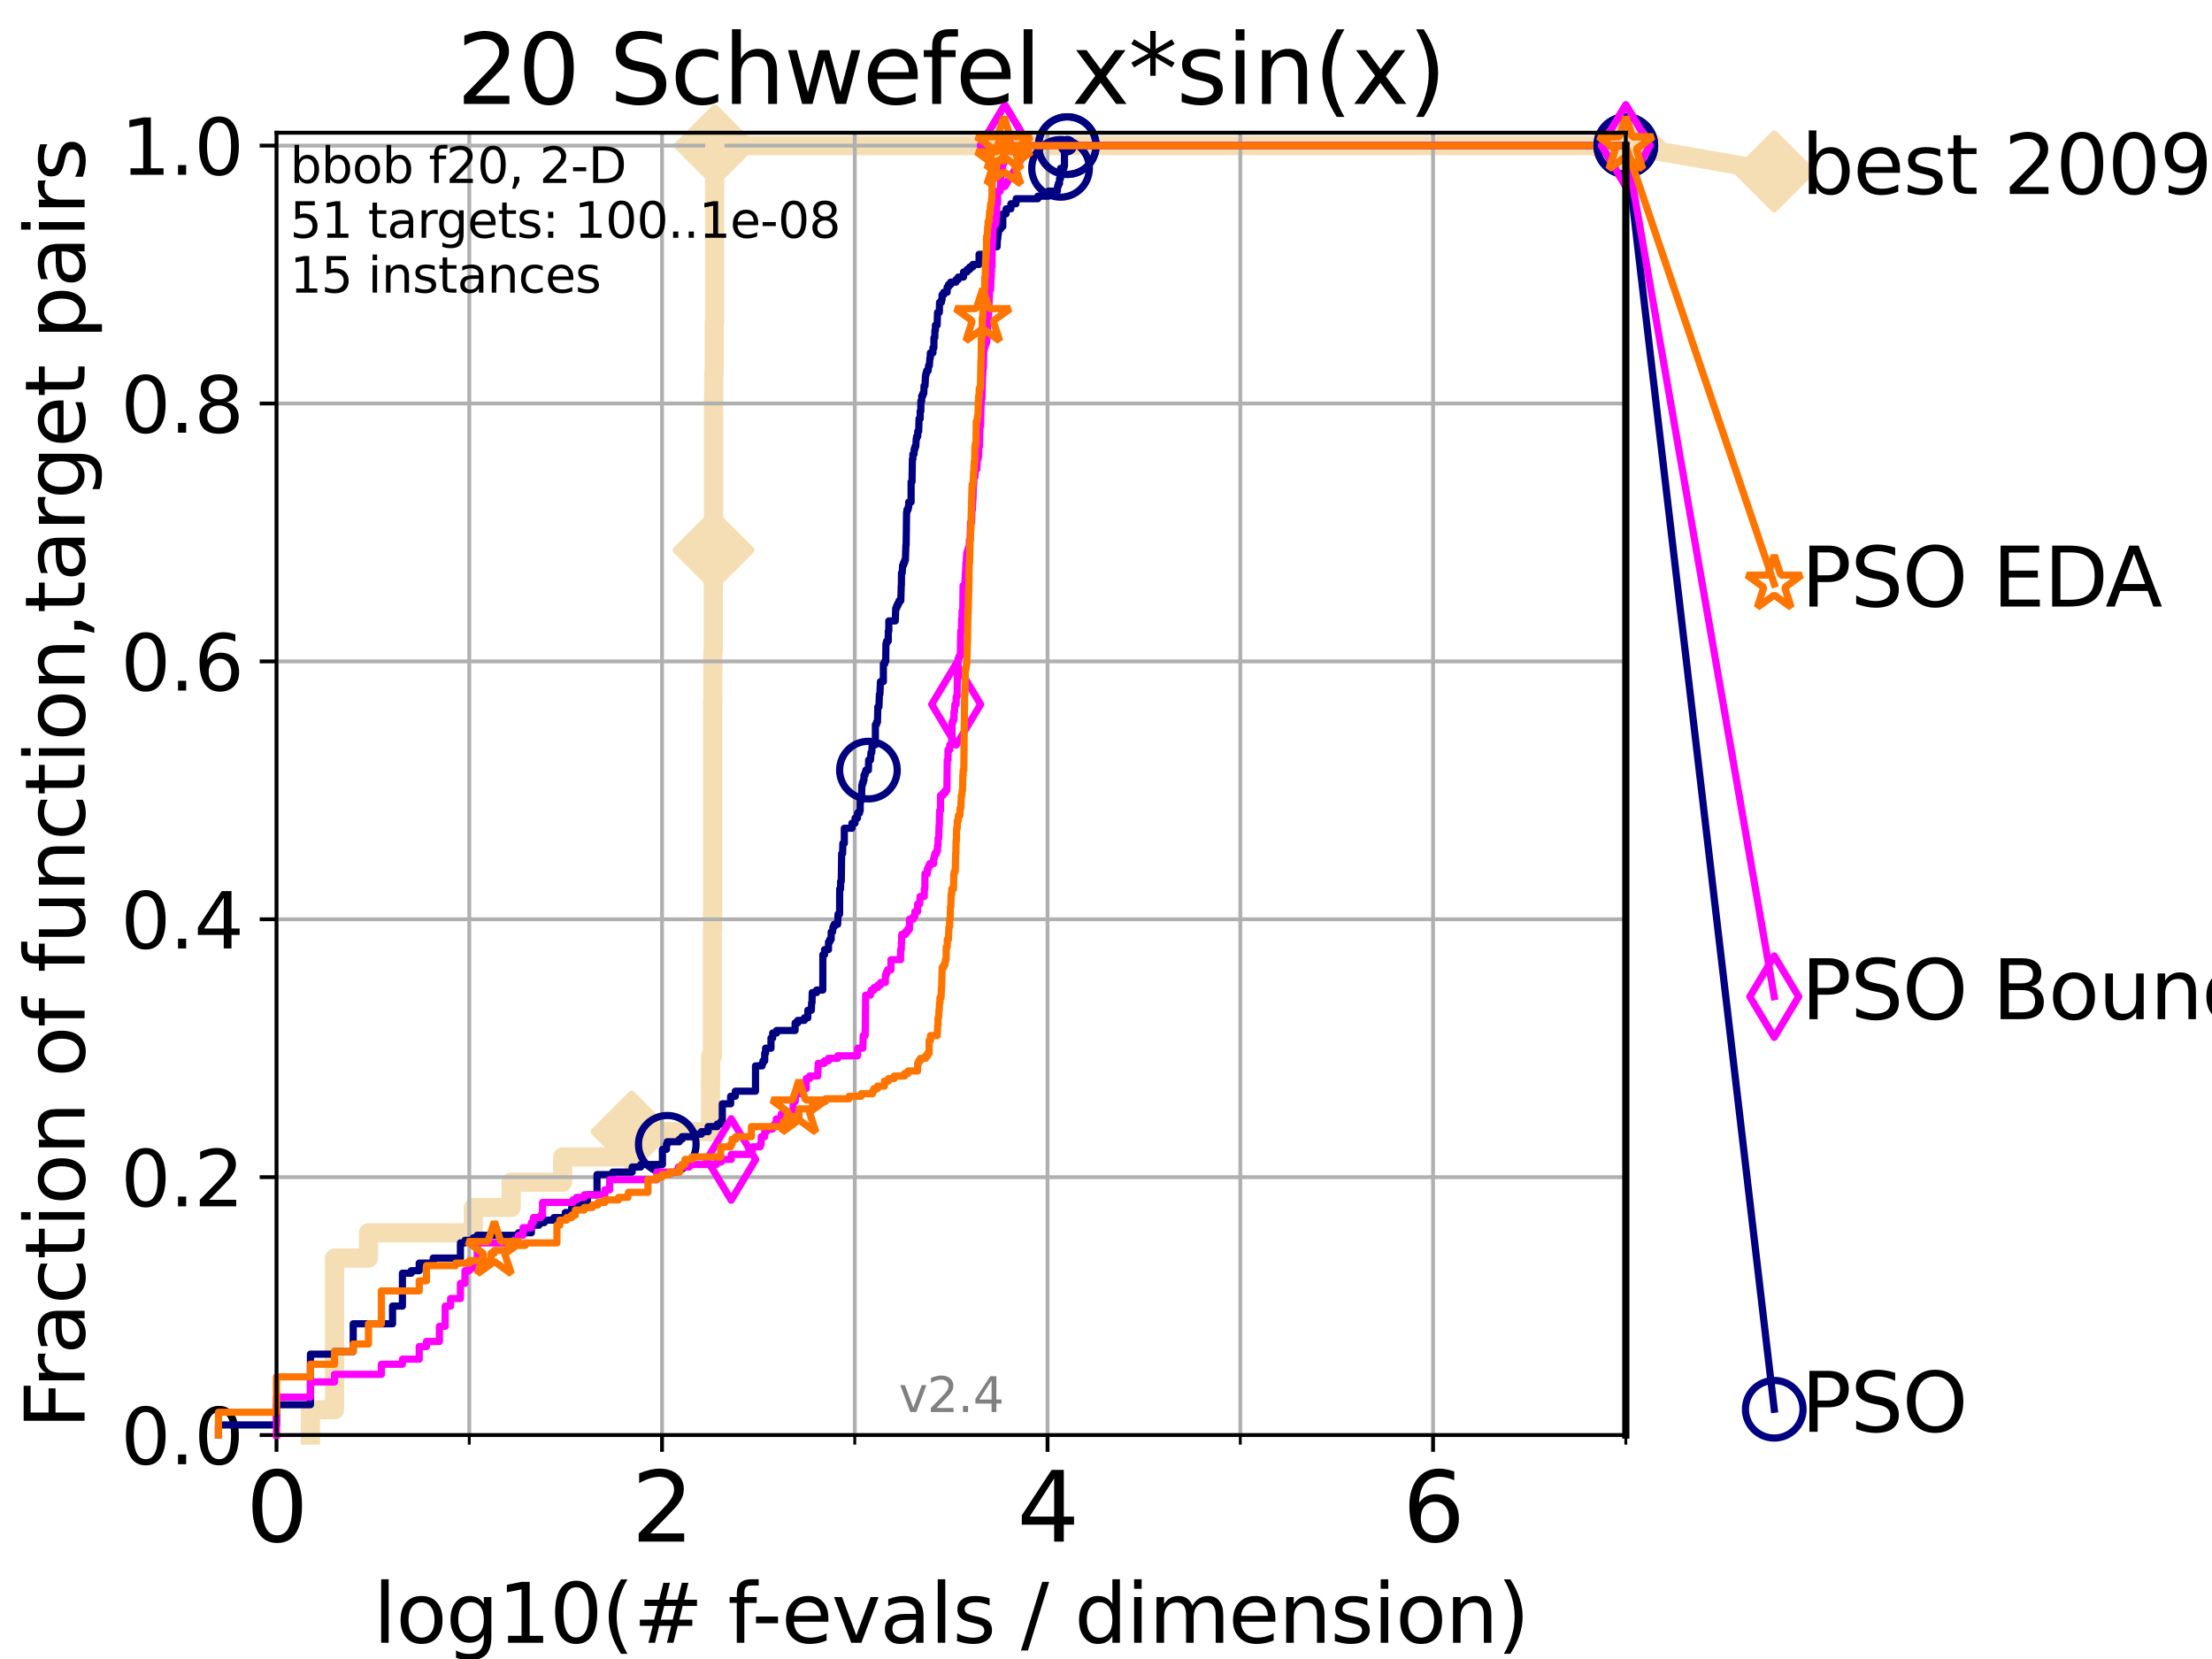 <?xml version="1.0" encoding="utf-8" standalone="no"?>
<!DOCTYPE svg PUBLIC "-//W3C//DTD SVG 1.1//EN"
  "http://www.w3.org/Graphics/SVG/1.1/DTD/svg11.dtd">
<svg height="345.6pt" version="1.1" viewBox="0 0 460.8 345.6" width="460.8pt" xmlns="http://www.w3.org/2000/svg" xmlns:xlink="http://www.w3.org/1999/xlink">
 <defs>
  <style type="text/css">*{stroke-linecap:butt;stroke-linejoin:round;}</style>
 </defs>
 <g id="figure_1">
  <g id="patch_1">
   <path d="M 0 345.6 
L 460.8 345.6 
L 460.8 0 
L 0 0 
z
" style="fill:#ffffff;"/>
  </g>
  <g id="axes_1">
   <g id="patch_2">
    <path d="M 57.6 298.944 
L 338.688 298.944 
L 338.688 27.648 
L 57.6 27.648 
z
" style="fill:#ffffff;"/>
   </g>
   <g id="line2d_1">
    <path d="M 64.671 298.944 
L 64.671 293.677 
L 69.688 293.677 
L 69.688 262.076 
L 76.759 262.076 
L 76.759 256.809 
L 98.606 256.809 
L 98.606 251.542 
L 106.489 251.542 
L 106.489 246.275 
L 117.203 246.275 
L 117.203 241.009 
L 131.566 241.009 
L 131.566 235.742 
L 148.015 235.742 
L 148.015 225.208 
L 148.064 225.208 
L 148.064 219.941 
L 148.402 219.941 
L 148.402 193.607 
L 148.45 193.607 
L 148.45 146.205 
L 148.497 146.205 
L 148.497 135.671 
L 148.592 135.671 
L 148.592 114.604 
L 148.639 114.604 
L 148.639 83.003 
L 148.686 83.003 
L 148.686 77.736 
L 148.78 77.736 
L 148.78 67.202 
L 148.873 67.202 
L 148.873 35.601 
L 148.92 35.601 
L 148.92 30.334 
L 338.688 30.334 
" style="fill:none;stroke:#f5deb3;stroke-linecap:square;stroke-width:4;"/>
   </g>
   <g id="line2d_2">
    <defs>
     <path d="M 0 7.778 
L 7.778 0 
L 0 -7.778 
L -7.778 0 
z
" id="mad0319998e" style="stroke:#f5deb3;stroke-linejoin:miter;stroke-width:1.5;"/>
    </defs>
    <g>
     <use style="fill:#f5deb3;stroke:#f5deb3;stroke-linejoin:miter;stroke-width:1.5;" x="131.566" xlink:href="#mad0319998e" y="235.742"/>
     <use style="fill:#f5deb3;stroke:#f5deb3;stroke-linejoin:miter;stroke-width:1.5;" x="148.639" xlink:href="#mad0319998e" y="114.604"/>
     <use style="fill:#f5deb3;stroke:#f5deb3;stroke-linejoin:miter;stroke-width:1.5;" x="148.92" xlink:href="#mad0319998e" y="30.334"/>
     <use style="fill:#f5deb3;stroke:#f5deb3;stroke-linejoin:miter;stroke-width:1.5;" x="148.92" xlink:href="#mad0319998e" y="30.334"/>
     <use style="fill:#f5deb3;stroke:#f5deb3;stroke-linejoin:miter;stroke-width:1.5;" x="338.688" xlink:href="#mad0319998e" y="30.334"/>
    </g>
   </g>
   <g id="line2d_3">
    <path style="fill:none;stroke:#f5deb3;stroke-linecap:square;stroke-width:4;"/>
    <g/>
   </g>
   <g id="line2d_4">
    <path d="M 338.688 30.334 
L 369.608 35.706 
" style="fill:none;stroke:#f5deb3;stroke-linecap:square;stroke-width:4;"/>
    <g>
     <use style="fill:#f5deb3;stroke:#f5deb3;stroke-linejoin:miter;stroke-width:1.5;" x="338.688" xlink:href="#mad0319998e" y="30.334"/>
     <use style="fill:#f5deb3;stroke:#f5deb3;stroke-linejoin:miter;stroke-width:1.5;" x="369.608" xlink:href="#mad0319998e" y="35.706"/>
    </g>
   </g>
   <g id="matplotlib.axis_1">
    <g id="xtick_1">
     <g id="line2d_5">
      <path clip-path="url(#p5339116e61)" d="M 57.6 298.944 
L 57.6 27.648 
" style="fill:none;stroke:#b0b0b0;stroke-linecap:square;stroke-width:0.8;"/>
     </g>
     <g id="line2d_6">
      <defs>
       <path d="M 0 0 
L 0 3.5 
" id="m1d7a070297" style="stroke:#000000;stroke-width:0.8;"/>
      </defs>
      <g>
       <use style="stroke:#000000;stroke-width:0.8;" x="57.6" xlink:href="#m1d7a070297" y="298.944"/>
      </g>
     </g>
     <g id="text_1">
      <!-- 0 -->
      <g transform="translate(51.237 321.141)scale(0.2 -0.2)">
       <defs>
        <path d="M 2034 4250 
Q 1547 4250 1301 3770 
Q 1056 3291 1056 2328 
Q 1056 1369 1301 889 
Q 1547 409 2034 409 
Q 2525 409 2770 889 
Q 3016 1369 3016 2328 
Q 3016 3291 2770 3770 
Q 2525 4250 2034 4250 
z
M 2034 4750 
Q 2819 4750 3233 4129 
Q 3647 3509 3647 2328 
Q 3647 1150 3233 529 
Q 2819 -91 2034 -91 
Q 1250 -91 836 529 
Q 422 1150 422 2328 
Q 422 3509 836 4129 
Q 1250 4750 2034 4750 
z
" id="DejaVuSans-30" transform="scale(0.016)"/>
       </defs>
       <use xlink:href="#DejaVuSans-30"/>
      </g>
     </g>
    </g>
    <g id="xtick_2">
     <g id="line2d_7">
      <path clip-path="url(#p5339116e61)" d="M 137.911 298.944 
L 137.911 27.648 
" style="fill:none;stroke:#b0b0b0;stroke-linecap:square;stroke-width:0.8;"/>
     </g>
     <g id="line2d_8">
      <g>
       <use style="stroke:#000000;stroke-width:0.8;" x="137.911" xlink:href="#m1d7a070297" y="298.944"/>
      </g>
     </g>
     <g id="text_2">
      <!-- 2 -->
      <g transform="translate(131.548 321.141)scale(0.2 -0.2)">
       <defs>
        <path d="M 1228 531 
L 3431 531 
L 3431 0 
L 469 0 
L 469 531 
Q 828 903 1448 1529 
Q 2069 2156 2228 2338 
Q 2531 2678 2651 2914 
Q 2772 3150 2772 3378 
Q 2772 3750 2511 3984 
Q 2250 4219 1831 4219 
Q 1534 4219 1204 4116 
Q 875 4013 500 3803 
L 500 4441 
Q 881 4594 1212 4672 
Q 1544 4750 1819 4750 
Q 2544 4750 2975 4387 
Q 3406 4025 3406 3419 
Q 3406 3131 3298 2873 
Q 3191 2616 2906 2266 
Q 2828 2175 2409 1742 
Q 1991 1309 1228 531 
z
" id="DejaVuSans-32" transform="scale(0.016)"/>
       </defs>
       <use xlink:href="#DejaVuSans-32"/>
      </g>
     </g>
    </g>
    <g id="xtick_3">
     <g id="line2d_9">
      <path clip-path="url(#p5339116e61)" d="M 218.222 298.944 
L 218.222 27.648 
" style="fill:none;stroke:#b0b0b0;stroke-linecap:square;stroke-width:0.8;"/>
     </g>
     <g id="line2d_10">
      <g>
       <use style="stroke:#000000;stroke-width:0.8;" x="218.222" xlink:href="#m1d7a070297" y="298.944"/>
      </g>
     </g>
     <g id="text_3">
      <!-- 4 -->
      <g transform="translate(211.859 321.141)scale(0.2 -0.2)">
       <defs>
        <path d="M 2419 4116 
L 825 1625 
L 2419 1625 
L 2419 4116 
z
M 2253 4666 
L 3047 4666 
L 3047 1625 
L 3713 1625 
L 3713 1100 
L 3047 1100 
L 3047 0 
L 2419 0 
L 2419 1100 
L 313 1100 
L 313 1709 
L 2253 4666 
z
" id="DejaVuSans-34" transform="scale(0.016)"/>
       </defs>
       <use xlink:href="#DejaVuSans-34"/>
      </g>
     </g>
    </g>
    <g id="xtick_4">
     <g id="line2d_11">
      <path clip-path="url(#p5339116e61)" d="M 298.533 298.944 
L 298.533 27.648 
" style="fill:none;stroke:#b0b0b0;stroke-linecap:square;stroke-width:0.8;"/>
     </g>
     <g id="line2d_12">
      <g>
       <use style="stroke:#000000;stroke-width:0.8;" x="298.533" xlink:href="#m1d7a070297" y="298.944"/>
      </g>
     </g>
     <g id="text_4">
      <!-- 6 -->
      <g transform="translate(292.17 321.141)scale(0.2 -0.2)">
       <defs>
        <path d="M 2113 2584 
Q 1688 2584 1439 2293 
Q 1191 2003 1191 1497 
Q 1191 994 1439 701 
Q 1688 409 2113 409 
Q 2538 409 2786 701 
Q 3034 994 3034 1497 
Q 3034 2003 2786 2293 
Q 2538 2584 2113 2584 
z
M 3366 4563 
L 3366 3988 
Q 3128 4100 2886 4159 
Q 2644 4219 2406 4219 
Q 1781 4219 1451 3797 
Q 1122 3375 1075 2522 
Q 1259 2794 1537 2939 
Q 1816 3084 2150 3084 
Q 2853 3084 3261 2657 
Q 3669 2231 3669 1497 
Q 3669 778 3244 343 
Q 2819 -91 2113 -91 
Q 1303 -91 875 529 
Q 447 1150 447 2328 
Q 447 3434 972 4092 
Q 1497 4750 2381 4750 
Q 2619 4750 2861 4703 
Q 3103 4656 3366 4563 
z
" id="DejaVuSans-36" transform="scale(0.016)"/>
       </defs>
       <use xlink:href="#DejaVuSans-36"/>
      </g>
     </g>
    </g>
    <g id="xtick_5">
     <g id="line2d_13">
      <path clip-path="url(#p5339116e61)" d="M 97.755 298.944 
L 97.755 27.648 
" style="fill:none;stroke:#b0b0b0;stroke-linecap:square;stroke-width:0.8;"/>
     </g>
     <g id="line2d_14">
      <defs>
       <path d="M 0 0 
L 0 2 
" id="m0e7648fa3b" style="stroke:#000000;stroke-width:0.6;"/>
      </defs>
      <g>
       <use style="stroke:#000000;stroke-width:0.6;" x="97.755" xlink:href="#m0e7648fa3b" y="298.944"/>
      </g>
     </g>
    </g>
    <g id="xtick_6">
     <g id="line2d_15">
      <path clip-path="url(#p5339116e61)" d="M 178.066 298.944 
L 178.066 27.648 
" style="fill:none;stroke:#b0b0b0;stroke-linecap:square;stroke-width:0.8;"/>
     </g>
     <g id="line2d_16">
      <g>
       <use style="stroke:#000000;stroke-width:0.6;" x="178.066" xlink:href="#m0e7648fa3b" y="298.944"/>
      </g>
     </g>
    </g>
    <g id="xtick_7">
     <g id="line2d_17">
      <path clip-path="url(#p5339116e61)" d="M 258.377 298.944 
L 258.377 27.648 
" style="fill:none;stroke:#b0b0b0;stroke-linecap:square;stroke-width:0.8;"/>
     </g>
     <g id="line2d_18">
      <g>
       <use style="stroke:#000000;stroke-width:0.6;" x="258.377" xlink:href="#m0e7648fa3b" y="298.944"/>
      </g>
     </g>
    </g>
    <g id="xtick_8">
     <g id="line2d_19">
      <path clip-path="url(#p5339116e61)" d="M 338.688 298.944 
L 338.688 27.648 
" style="fill:none;stroke:#b0b0b0;stroke-linecap:square;stroke-width:0.8;"/>
     </g>
     <g id="line2d_20">
      <g>
       <use style="stroke:#000000;stroke-width:0.6;" x="338.688" xlink:href="#m0e7648fa3b" y="298.944"/>
      </g>
     </g>
    </g>
    <g id="text_5">
     <!-- log10(# f-evals / dimension) -->
     <g transform="translate(77.764 342.218)scale(0.17 -0.17)">
      <defs>
       <path d="M 603 4863 
L 1178 4863 
L 1178 0 
L 603 0 
L 603 4863 
z
" id="DejaVuSans-6c" transform="scale(0.016)"/>
       <path d="M 1959 3097 
Q 1497 3097 1228 2736 
Q 959 2375 959 1747 
Q 959 1119 1226 758 
Q 1494 397 1959 397 
Q 2419 397 2687 759 
Q 2956 1122 2956 1747 
Q 2956 2369 2687 2733 
Q 2419 3097 1959 3097 
z
M 1959 3584 
Q 2709 3584 3137 3096 
Q 3566 2609 3566 1747 
Q 3566 888 3137 398 
Q 2709 -91 1959 -91 
Q 1206 -91 779 398 
Q 353 888 353 1747 
Q 353 2609 779 3096 
Q 1206 3584 1959 3584 
z
" id="DejaVuSans-6f" transform="scale(0.016)"/>
       <path d="M 2906 1791 
Q 2906 2416 2648 2759 
Q 2391 3103 1925 3103 
Q 1463 3103 1205 2759 
Q 947 2416 947 1791 
Q 947 1169 1205 825 
Q 1463 481 1925 481 
Q 2391 481 2648 825 
Q 2906 1169 2906 1791 
z
M 3481 434 
Q 3481 -459 3084 -895 
Q 2688 -1331 1869 -1331 
Q 1566 -1331 1297 -1286 
Q 1028 -1241 775 -1147 
L 775 -588 
Q 1028 -725 1275 -790 
Q 1522 -856 1778 -856 
Q 2344 -856 2625 -561 
Q 2906 -266 2906 331 
L 2906 616 
Q 2728 306 2450 153 
Q 2172 0 1784 0 
Q 1141 0 747 490 
Q 353 981 353 1791 
Q 353 2603 747 3093 
Q 1141 3584 1784 3584 
Q 2172 3584 2450 3431 
Q 2728 3278 2906 2969 
L 2906 3500 
L 3481 3500 
L 3481 434 
z
" id="DejaVuSans-67" transform="scale(0.016)"/>
       <path d="M 794 531 
L 1825 531 
L 1825 4091 
L 703 3866 
L 703 4441 
L 1819 4666 
L 2450 4666 
L 2450 531 
L 3481 531 
L 3481 0 
L 794 0 
L 794 531 
z
" id="DejaVuSans-31" transform="scale(0.016)"/>
       <path d="M 1984 4856 
Q 1566 4138 1362 3434 
Q 1159 2731 1159 2009 
Q 1159 1288 1364 580 
Q 1569 -128 1984 -844 
L 1484 -844 
Q 1016 -109 783 600 
Q 550 1309 550 2009 
Q 550 2706 781 3412 
Q 1013 4119 1484 4856 
L 1984 4856 
z
" id="DejaVuSans-28" transform="scale(0.016)"/>
       <path d="M 3272 2816 
L 2363 2816 
L 2100 1772 
L 3016 1772 
L 3272 2816 
z
M 2803 4594 
L 2478 3297 
L 3391 3297 
L 3719 4594 
L 4219 4594 
L 3897 3297 
L 4872 3297 
L 4872 2816 
L 3775 2816 
L 3519 1772 
L 4513 1772 
L 4513 1294 
L 3397 1294 
L 3072 0 
L 2572 0 
L 2894 1294 
L 1978 1294 
L 1656 0 
L 1153 0 
L 1478 1294 
L 494 1294 
L 494 1772 
L 1594 1772 
L 1856 2816 
L 850 2816 
L 850 3297 
L 1978 3297 
L 2297 4594 
L 2803 4594 
z
" id="DejaVuSans-23" transform="scale(0.016)"/>
       <path id="DejaVuSans-20" transform="scale(0.016)"/>
       <path d="M 2375 4863 
L 2375 4384 
L 1825 4384 
Q 1516 4384 1395 4259 
Q 1275 4134 1275 3809 
L 1275 3500 
L 2222 3500 
L 2222 3053 
L 1275 3053 
L 1275 0 
L 697 0 
L 697 3053 
L 147 3053 
L 147 3500 
L 697 3500 
L 697 3744 
Q 697 4328 969 4595 
Q 1241 4863 1831 4863 
L 2375 4863 
z
" id="DejaVuSans-66" transform="scale(0.016)"/>
       <path d="M 313 2009 
L 1997 2009 
L 1997 1497 
L 313 1497 
L 313 2009 
z
" id="DejaVuSans-2d" transform="scale(0.016)"/>
       <path d="M 3597 1894 
L 3597 1613 
L 953 1613 
Q 991 1019 1311 708 
Q 1631 397 2203 397 
Q 2534 397 2845 478 
Q 3156 559 3463 722 
L 3463 178 
Q 3153 47 2828 -22 
Q 2503 -91 2169 -91 
Q 1331 -91 842 396 
Q 353 884 353 1716 
Q 353 2575 817 3079 
Q 1281 3584 2069 3584 
Q 2775 3584 3186 3129 
Q 3597 2675 3597 1894 
z
M 3022 2063 
Q 3016 2534 2758 2815 
Q 2500 3097 2075 3097 
Q 1594 3097 1305 2825 
Q 1016 2553 972 2059 
L 3022 2063 
z
" id="DejaVuSans-65" transform="scale(0.016)"/>
       <path d="M 191 3500 
L 800 3500 
L 1894 563 
L 2988 3500 
L 3597 3500 
L 2284 0 
L 1503 0 
L 191 3500 
z
" id="DejaVuSans-76" transform="scale(0.016)"/>
       <path d="M 2194 1759 
Q 1497 1759 1228 1600 
Q 959 1441 959 1056 
Q 959 750 1161 570 
Q 1363 391 1709 391 
Q 2188 391 2477 730 
Q 2766 1069 2766 1631 
L 2766 1759 
L 2194 1759 
z
M 3341 1997 
L 3341 0 
L 2766 0 
L 2766 531 
Q 2569 213 2275 61 
Q 1981 -91 1556 -91 
Q 1019 -91 701 211 
Q 384 513 384 1019 
Q 384 1609 779 1909 
Q 1175 2209 1959 2209 
L 2766 2209 
L 2766 2266 
Q 2766 2663 2505 2880 
Q 2244 3097 1772 3097 
Q 1472 3097 1187 3025 
Q 903 2953 641 2809 
L 641 3341 
Q 956 3463 1253 3523 
Q 1550 3584 1831 3584 
Q 2591 3584 2966 3190 
Q 3341 2797 3341 1997 
z
" id="DejaVuSans-61" transform="scale(0.016)"/>
       <path d="M 2834 3397 
L 2834 2853 
Q 2591 2978 2328 3040 
Q 2066 3103 1784 3103 
Q 1356 3103 1142 2972 
Q 928 2841 928 2578 
Q 928 2378 1081 2264 
Q 1234 2150 1697 2047 
L 1894 2003 
Q 2506 1872 2764 1633 
Q 3022 1394 3022 966 
Q 3022 478 2636 193 
Q 2250 -91 1575 -91 
Q 1294 -91 989 -36 
Q 684 19 347 128 
L 347 722 
Q 666 556 975 473 
Q 1284 391 1588 391 
Q 1994 391 2212 530 
Q 2431 669 2431 922 
Q 2431 1156 2273 1281 
Q 2116 1406 1581 1522 
L 1381 1569 
Q 847 1681 609 1914 
Q 372 2147 372 2553 
Q 372 3047 722 3315 
Q 1072 3584 1716 3584 
Q 2034 3584 2315 3537 
Q 2597 3491 2834 3397 
z
" id="DejaVuSans-73" transform="scale(0.016)"/>
       <path d="M 1625 4666 
L 2156 4666 
L 531 -594 
L 0 -594 
L 1625 4666 
z
" id="DejaVuSans-2f" transform="scale(0.016)"/>
       <path d="M 2906 2969 
L 2906 4863 
L 3481 4863 
L 3481 0 
L 2906 0 
L 2906 525 
Q 2725 213 2448 61 
Q 2172 -91 1784 -91 
Q 1150 -91 751 415 
Q 353 922 353 1747 
Q 353 2572 751 3078 
Q 1150 3584 1784 3584 
Q 2172 3584 2448 3432 
Q 2725 3281 2906 2969 
z
M 947 1747 
Q 947 1113 1208 752 
Q 1469 391 1925 391 
Q 2381 391 2643 752 
Q 2906 1113 2906 1747 
Q 2906 2381 2643 2742 
Q 2381 3103 1925 3103 
Q 1469 3103 1208 2742 
Q 947 2381 947 1747 
z
" id="DejaVuSans-64" transform="scale(0.016)"/>
       <path d="M 603 3500 
L 1178 3500 
L 1178 0 
L 603 0 
L 603 3500 
z
M 603 4863 
L 1178 4863 
L 1178 4134 
L 603 4134 
L 603 4863 
z
" id="DejaVuSans-69" transform="scale(0.016)"/>
       <path d="M 3328 2828 
Q 3544 3216 3844 3400 
Q 4144 3584 4550 3584 
Q 5097 3584 5394 3201 
Q 5691 2819 5691 2113 
L 5691 0 
L 5113 0 
L 5113 2094 
Q 5113 2597 4934 2840 
Q 4756 3084 4391 3084 
Q 3944 3084 3684 2787 
Q 3425 2491 3425 1978 
L 3425 0 
L 2847 0 
L 2847 2094 
Q 2847 2600 2669 2842 
Q 2491 3084 2119 3084 
Q 1678 3084 1418 2786 
Q 1159 2488 1159 1978 
L 1159 0 
L 581 0 
L 581 3500 
L 1159 3500 
L 1159 2956 
Q 1356 3278 1631 3431 
Q 1906 3584 2284 3584 
Q 2666 3584 2933 3390 
Q 3200 3197 3328 2828 
z
" id="DejaVuSans-6d" transform="scale(0.016)"/>
       <path d="M 3513 2113 
L 3513 0 
L 2938 0 
L 2938 2094 
Q 2938 2591 2744 2837 
Q 2550 3084 2163 3084 
Q 1697 3084 1428 2787 
Q 1159 2491 1159 1978 
L 1159 0 
L 581 0 
L 581 3500 
L 1159 3500 
L 1159 2956 
Q 1366 3272 1645 3428 
Q 1925 3584 2291 3584 
Q 2894 3584 3203 3211 
Q 3513 2838 3513 2113 
z
" id="DejaVuSans-6e" transform="scale(0.016)"/>
       <path d="M 513 4856 
L 1013 4856 
Q 1481 4119 1714 3412 
Q 1947 2706 1947 2009 
Q 1947 1309 1714 600 
Q 1481 -109 1013 -844 
L 513 -844 
Q 928 -128 1133 580 
Q 1338 1288 1338 2009 
Q 1338 2731 1133 3434 
Q 928 4138 513 4856 
z
" id="DejaVuSans-29" transform="scale(0.016)"/>
      </defs>
      <use xlink:href="#DejaVuSans-6c"/>
      <use x="27.783" xlink:href="#DejaVuSans-6f"/>
      <use x="88.965" xlink:href="#DejaVuSans-67"/>
      <use x="152.441" xlink:href="#DejaVuSans-31"/>
      <use x="216.064" xlink:href="#DejaVuSans-30"/>
      <use x="279.688" xlink:href="#DejaVuSans-28"/>
      <use x="318.701" xlink:href="#DejaVuSans-23"/>
      <use x="402.49" xlink:href="#DejaVuSans-20"/>
      <use x="434.277" xlink:href="#DejaVuSans-66"/>
      <use x="463.982" xlink:href="#DejaVuSans-2d"/>
      <use x="500.066" xlink:href="#DejaVuSans-65"/>
      <use x="561.59" xlink:href="#DejaVuSans-76"/>
      <use x="620.77" xlink:href="#DejaVuSans-61"/>
      <use x="682.049" xlink:href="#DejaVuSans-6c"/>
      <use x="709.832" xlink:href="#DejaVuSans-73"/>
      <use x="761.932" xlink:href="#DejaVuSans-20"/>
      <use x="793.719" xlink:href="#DejaVuSans-2f"/>
      <use x="827.41" xlink:href="#DejaVuSans-20"/>
      <use x="859.197" xlink:href="#DejaVuSans-64"/>
      <use x="922.674" xlink:href="#DejaVuSans-69"/>
      <use x="950.457" xlink:href="#DejaVuSans-6d"/>
      <use x="1047.869" xlink:href="#DejaVuSans-65"/>
      <use x="1109.393" xlink:href="#DejaVuSans-6e"/>
      <use x="1172.771" xlink:href="#DejaVuSans-73"/>
      <use x="1224.871" xlink:href="#DejaVuSans-69"/>
      <use x="1252.654" xlink:href="#DejaVuSans-6f"/>
      <use x="1313.836" xlink:href="#DejaVuSans-6e"/>
      <use x="1377.215" xlink:href="#DejaVuSans-29"/>
     </g>
    </g>
   </g>
   <g id="matplotlib.axis_2">
    <g id="ytick_1">
     <g id="line2d_21">
      <path clip-path="url(#p5339116e61)" d="M 57.6 298.944 
L 338.688 298.944 
" style="fill:none;stroke:#b0b0b0;stroke-linecap:square;stroke-width:0.8;"/>
     </g>
     <g id="line2d_22">
      <defs>
       <path d="M 0 0 
L -3.5 0 
" id="m16b3c220a4" style="stroke:#000000;stroke-width:0.8;"/>
      </defs>
      <g>
       <use style="stroke:#000000;stroke-width:0.8;" x="57.6" xlink:href="#m16b3c220a4" y="298.944"/>
      </g>
     </g>
     <g id="text_6">
      <!-- 0.0 -->
      <g transform="translate(25.155 305.023)scale(0.16 -0.16)">
       <defs>
        <path d="M 684 794 
L 1344 794 
L 1344 0 
L 684 0 
L 684 794 
z
" id="DejaVuSans-2e" transform="scale(0.016)"/>
       </defs>
       <use xlink:href="#DejaVuSans-30"/>
       <use x="63.623" xlink:href="#DejaVuSans-2e"/>
       <use x="95.41" xlink:href="#DejaVuSans-30"/>
      </g>
     </g>
    </g>
    <g id="ytick_2">
     <g id="line2d_23">
      <path clip-path="url(#p5339116e61)" d="M 57.6 245.222 
L 338.688 245.222 
" style="fill:none;stroke:#b0b0b0;stroke-linecap:square;stroke-width:0.8;"/>
     </g>
     <g id="line2d_24">
      <g>
       <use style="stroke:#000000;stroke-width:0.8;" x="57.6" xlink:href="#m16b3c220a4" y="245.222"/>
      </g>
     </g>
     <g id="text_7">
      <!-- 0.2 -->
      <g transform="translate(25.155 251.301)scale(0.16 -0.16)">
       <use xlink:href="#DejaVuSans-30"/>
       <use x="63.623" xlink:href="#DejaVuSans-2e"/>
       <use x="95.41" xlink:href="#DejaVuSans-32"/>
      </g>
     </g>
    </g>
    <g id="ytick_3">
     <g id="line2d_25">
      <path clip-path="url(#p5339116e61)" d="M 57.6 191.5 
L 338.688 191.5 
" style="fill:none;stroke:#b0b0b0;stroke-linecap:square;stroke-width:0.8;"/>
     </g>
     <g id="line2d_26">
      <g>
       <use style="stroke:#000000;stroke-width:0.8;" x="57.6" xlink:href="#m16b3c220a4" y="191.5"/>
      </g>
     </g>
     <g id="text_8">
      <!-- 0.4 -->
      <g transform="translate(25.155 197.579)scale(0.16 -0.16)">
       <use xlink:href="#DejaVuSans-30"/>
       <use x="63.623" xlink:href="#DejaVuSans-2e"/>
       <use x="95.41" xlink:href="#DejaVuSans-34"/>
      </g>
     </g>
    </g>
    <g id="ytick_4">
     <g id="line2d_27">
      <path clip-path="url(#p5339116e61)" d="M 57.6 137.778 
L 338.688 137.778 
" style="fill:none;stroke:#b0b0b0;stroke-linecap:square;stroke-width:0.8;"/>
     </g>
     <g id="line2d_28">
      <g>
       <use style="stroke:#000000;stroke-width:0.8;" x="57.6" xlink:href="#m16b3c220a4" y="137.778"/>
      </g>
     </g>
     <g id="text_9">
      <!-- 0.6 -->
      <g transform="translate(25.155 143.857)scale(0.16 -0.16)">
       <use xlink:href="#DejaVuSans-30"/>
       <use x="63.623" xlink:href="#DejaVuSans-2e"/>
       <use x="95.41" xlink:href="#DejaVuSans-36"/>
      </g>
     </g>
    </g>
    <g id="ytick_5">
     <g id="line2d_29">
      <path clip-path="url(#p5339116e61)" d="M 57.6 84.056 
L 338.688 84.056 
" style="fill:none;stroke:#b0b0b0;stroke-linecap:square;stroke-width:0.8;"/>
     </g>
     <g id="line2d_30">
      <g>
       <use style="stroke:#000000;stroke-width:0.8;" x="57.6" xlink:href="#m16b3c220a4" y="84.056"/>
      </g>
     </g>
     <g id="text_10">
      <!-- 0.8 -->
      <g transform="translate(25.155 90.135)scale(0.16 -0.16)">
       <defs>
        <path d="M 2034 2216 
Q 1584 2216 1326 1975 
Q 1069 1734 1069 1313 
Q 1069 891 1326 650 
Q 1584 409 2034 409 
Q 2484 409 2743 651 
Q 3003 894 3003 1313 
Q 3003 1734 2745 1975 
Q 2488 2216 2034 2216 
z
M 1403 2484 
Q 997 2584 770 2862 
Q 544 3141 544 3541 
Q 544 4100 942 4425 
Q 1341 4750 2034 4750 
Q 2731 4750 3128 4425 
Q 3525 4100 3525 3541 
Q 3525 3141 3298 2862 
Q 3072 2584 2669 2484 
Q 3125 2378 3379 2068 
Q 3634 1759 3634 1313 
Q 3634 634 3220 271 
Q 2806 -91 2034 -91 
Q 1263 -91 848 271 
Q 434 634 434 1313 
Q 434 1759 690 2068 
Q 947 2378 1403 2484 
z
M 1172 3481 
Q 1172 3119 1398 2916 
Q 1625 2713 2034 2713 
Q 2441 2713 2670 2916 
Q 2900 3119 2900 3481 
Q 2900 3844 2670 4047 
Q 2441 4250 2034 4250 
Q 1625 4250 1398 4047 
Q 1172 3844 1172 3481 
z
" id="DejaVuSans-38" transform="scale(0.016)"/>
       </defs>
       <use xlink:href="#DejaVuSans-30"/>
       <use x="63.623" xlink:href="#DejaVuSans-2e"/>
       <use x="95.41" xlink:href="#DejaVuSans-38"/>
      </g>
     </g>
    </g>
    <g id="ytick_6">
     <g id="line2d_31">
      <path clip-path="url(#p5339116e61)" d="M 57.6 30.334 
L 338.688 30.334 
" style="fill:none;stroke:#b0b0b0;stroke-linecap:square;stroke-width:0.8;"/>
     </g>
     <g id="line2d_32">
      <g>
       <use style="stroke:#000000;stroke-width:0.8;" x="57.6" xlink:href="#m16b3c220a4" y="30.334"/>
      </g>
     </g>
     <g id="text_11">
      <!-- 1.0 -->
      <g transform="translate(25.155 36.413)scale(0.16 -0.16)">
       <use xlink:href="#DejaVuSans-31"/>
       <use x="63.623" xlink:href="#DejaVuSans-2e"/>
       <use x="95.41" xlink:href="#DejaVuSans-30"/>
      </g>
     </g>
    </g>
    <g id="text_12">
     <!-- Fraction of function,target pairs -->
     <g transform="translate(17.62 297.681)rotate(-90)scale(0.17 -0.17)">
      <defs>
       <path d="M 628 4666 
L 3309 4666 
L 3309 4134 
L 1259 4134 
L 1259 2759 
L 3109 2759 
L 3109 2228 
L 1259 2228 
L 1259 0 
L 628 0 
L 628 4666 
z
" id="DejaVuSans-46" transform="scale(0.016)"/>
       <path d="M 2631 2963 
Q 2534 3019 2420 3045 
Q 2306 3072 2169 3072 
Q 1681 3072 1420 2755 
Q 1159 2438 1159 1844 
L 1159 0 
L 581 0 
L 581 3500 
L 1159 3500 
L 1159 2956 
Q 1341 3275 1631 3429 
Q 1922 3584 2338 3584 
Q 2397 3584 2469 3576 
Q 2541 3569 2628 3553 
L 2631 2963 
z
" id="DejaVuSans-72" transform="scale(0.016)"/>
       <path d="M 3122 3366 
L 3122 2828 
Q 2878 2963 2633 3030 
Q 2388 3097 2138 3097 
Q 1578 3097 1268 2742 
Q 959 2388 959 1747 
Q 959 1106 1268 751 
Q 1578 397 2138 397 
Q 2388 397 2633 464 
Q 2878 531 3122 666 
L 3122 134 
Q 2881 22 2623 -34 
Q 2366 -91 2075 -91 
Q 1284 -91 818 406 
Q 353 903 353 1747 
Q 353 2603 823 3093 
Q 1294 3584 2113 3584 
Q 2378 3584 2631 3529 
Q 2884 3475 3122 3366 
z
" id="DejaVuSans-63" transform="scale(0.016)"/>
       <path d="M 1172 4494 
L 1172 3500 
L 2356 3500 
L 2356 3053 
L 1172 3053 
L 1172 1153 
Q 1172 725 1289 603 
Q 1406 481 1766 481 
L 2356 481 
L 2356 0 
L 1766 0 
Q 1100 0 847 248 
Q 594 497 594 1153 
L 594 3053 
L 172 3053 
L 172 3500 
L 594 3500 
L 594 4494 
L 1172 4494 
z
" id="DejaVuSans-74" transform="scale(0.016)"/>
       <path d="M 544 1381 
L 544 3500 
L 1119 3500 
L 1119 1403 
Q 1119 906 1312 657 
Q 1506 409 1894 409 
Q 2359 409 2629 706 
Q 2900 1003 2900 1516 
L 2900 3500 
L 3475 3500 
L 3475 0 
L 2900 0 
L 2900 538 
Q 2691 219 2414 64 
Q 2138 -91 1772 -91 
Q 1169 -91 856 284 
Q 544 659 544 1381 
z
M 1991 3584 
L 1991 3584 
z
" id="DejaVuSans-75" transform="scale(0.016)"/>
       <path d="M 750 794 
L 1409 794 
L 1409 256 
L 897 -744 
L 494 -744 
L 750 256 
L 750 794 
z
" id="DejaVuSans-2c" transform="scale(0.016)"/>
       <path d="M 1159 525 
L 1159 -1331 
L 581 -1331 
L 581 3500 
L 1159 3500 
L 1159 2969 
Q 1341 3281 1617 3432 
Q 1894 3584 2278 3584 
Q 2916 3584 3314 3078 
Q 3713 2572 3713 1747 
Q 3713 922 3314 415 
Q 2916 -91 2278 -91 
Q 1894 -91 1617 61 
Q 1341 213 1159 525 
z
M 3116 1747 
Q 3116 2381 2855 2742 
Q 2594 3103 2138 3103 
Q 1681 3103 1420 2742 
Q 1159 2381 1159 1747 
Q 1159 1113 1420 752 
Q 1681 391 2138 391 
Q 2594 391 2855 752 
Q 3116 1113 3116 1747 
z
" id="DejaVuSans-70" transform="scale(0.016)"/>
      </defs>
      <use xlink:href="#DejaVuSans-46"/>
      <use x="50.27" xlink:href="#DejaVuSans-72"/>
      <use x="91.383" xlink:href="#DejaVuSans-61"/>
      <use x="152.662" xlink:href="#DejaVuSans-63"/>
      <use x="207.643" xlink:href="#DejaVuSans-74"/>
      <use x="246.852" xlink:href="#DejaVuSans-69"/>
      <use x="274.635" xlink:href="#DejaVuSans-6f"/>
      <use x="335.816" xlink:href="#DejaVuSans-6e"/>
      <use x="399.195" xlink:href="#DejaVuSans-20"/>
      <use x="430.982" xlink:href="#DejaVuSans-6f"/>
      <use x="492.164" xlink:href="#DejaVuSans-66"/>
      <use x="527.369" xlink:href="#DejaVuSans-20"/>
      <use x="559.156" xlink:href="#DejaVuSans-66"/>
      <use x="594.361" xlink:href="#DejaVuSans-75"/>
      <use x="657.74" xlink:href="#DejaVuSans-6e"/>
      <use x="721.119" xlink:href="#DejaVuSans-63"/>
      <use x="776.1" xlink:href="#DejaVuSans-74"/>
      <use x="815.309" xlink:href="#DejaVuSans-69"/>
      <use x="843.092" xlink:href="#DejaVuSans-6f"/>
      <use x="904.273" xlink:href="#DejaVuSans-6e"/>
      <use x="967.652" xlink:href="#DejaVuSans-2c"/>
      <use x="999.439" xlink:href="#DejaVuSans-74"/>
      <use x="1038.648" xlink:href="#DejaVuSans-61"/>
      <use x="1099.928" xlink:href="#DejaVuSans-72"/>
      <use x="1139.291" xlink:href="#DejaVuSans-67"/>
      <use x="1202.768" xlink:href="#DejaVuSans-65"/>
      <use x="1264.291" xlink:href="#DejaVuSans-74"/>
      <use x="1303.5" xlink:href="#DejaVuSans-20"/>
      <use x="1335.287" xlink:href="#DejaVuSans-70"/>
      <use x="1398.764" xlink:href="#DejaVuSans-61"/>
      <use x="1460.043" xlink:href="#DejaVuSans-69"/>
      <use x="1487.826" xlink:href="#DejaVuSans-72"/>
      <use x="1528.939" xlink:href="#DejaVuSans-73"/>
     </g>
    </g>
   </g>
   <g id="line2d_33">
    <defs>
     <path d="M 0 1.5 
C 0.398 1.5 0.779 1.342 1.061 1.061 
C 1.342 0.779 1.5 0.398 1.5 0 
C 1.5 -0.398 1.342 -0.779 1.061 -1.061 
C 0.779 -1.342 0.398 -1.5 0 -1.5 
C -0.398 -1.5 -0.779 -1.342 -1.061 -1.061 
C -1.342 -0.779 -1.5 -0.398 -1.5 0 
C -1.5 0.398 -1.342 0.779 -1.061 1.061 
C -0.779 1.342 -0.398 1.5 0 1.5 
z
" id="m60c13e8d18" style="stroke:#f5deb3;"/>
    </defs>
    <g>
     <use style="fill:#f5deb3;stroke:#f5deb3;" x="148.92" xlink:href="#m60c13e8d18" y="30.334"/>
     <use style="fill:#f5deb3;stroke:#f5deb3;" x="148.92" xlink:href="#m60c13e8d18" y="30.334"/>
    </g>
   </g>
   <g id="line2d_34">
    <defs>
     <path d="M 0 1.5 
C 0.398 1.5 0.779 1.342 1.061 1.061 
C 1.342 0.779 1.5 0.398 1.5 0 
C 1.5 -0.398 1.342 -0.779 1.061 -1.061 
C 0.779 -1.342 0.398 -1.5 0 -1.5 
C -0.398 -1.5 -0.779 -1.342 -1.061 -1.061 
C -1.342 -0.779 -1.5 -0.398 -1.5 0 
C -1.5 0.398 -1.342 0.779 -1.061 1.061 
C -0.779 1.342 -0.398 1.5 0 1.5 
z
" id="m8e36e1e946" style="stroke:#000080;"/>
    </defs>
    <g>
     <use style="fill:#000080;stroke:#000080;" x="222.334" xlink:href="#m8e36e1e946" y="30.334"/>
     <use style="fill:#000080;stroke:#000080;" x="222.334" xlink:href="#m8e36e1e946" y="30.334"/>
    </g>
   </g>
   <g id="line2d_35">
    <path d="M 45.512 298.944 
L 45.512 296.837 
L 57.6 296.837 
L 57.6 292.624 
L 64.671 292.624 
L 64.671 282.09 
L 69.688 282.09 
L 69.688 281.563 
L 73.579 281.563 
L 73.579 275.77 
L 81.776 275.77 
L 81.776 272.083 
L 83.83 272.083 
L 83.83 265.236 
L 85.667 265.236 
L 85.667 264.709 
L 87.33 264.709 
L 87.33 263.129 
L 90.243 263.129 
L 90.243 262.076 
L 95.918 262.076 
L 95.918 258.916 
L 96.861 258.916 
L 96.861 258.389 
L 98.606 258.389 
L 98.606 257.862 
L 99.418 257.862 
L 99.418 257.336 
L 108.006 257.336 
L 108.006 256.809 
L 110.694 256.809 
L 110.694 255.229 
L 112.281 255.229 
L 112.281 254.702 
L 113.383 254.702 
L 113.383 254.176 
L 115.397 254.176 
L 115.397 253.649 
L 117.765 253.649 
L 117.765 252.596 
L 119.097 252.596 
L 119.097 251.542 
L 120.572 251.542 
L 120.572 251.016 
L 121.712 251.016 
L 121.712 250.489 
L 122.362 250.489 
L 122.362 248.909 
L 124.369 248.909 
L 124.369 244.695 
L 127.643 244.695 
L 127.643 244.169 
L 131.691 244.169 
L 131.691 243.115 
L 133.466 243.115 
L 133.466 242.589 
L 137.998 242.589 
L 137.998 239.428 
L 138.845 239.428 
L 138.845 238.375 
L 139.009 238.375 
L 139.009 237.848 
L 141.521 237.848 
L 141.521 237.322 
L 142.079 237.322 
L 142.079 236.795 
L 144.865 236.795 
L 144.865 236.268 
L 146.107 236.268 
L 146.107 235.742 
L 147.52 235.742 
L 147.52 234.688 
L 149.423 234.688 
L 149.423 234.162 
L 150.172 234.162 
L 150.172 233.635 
L 150.472 233.635 
L 150.472 229.948 
L 152.207 229.948 
L 152.207 228.368 
L 153.178 228.368 
L 153.178 227.315 
L 157.387 227.315 
L 157.387 222.048 
L 158.758 222.048 
L 158.758 221.521 
L 158.942 221.521 
L 158.942 220.994 
L 159.304 220.994 
L 159.304 219.414 
L 159.482 219.414 
L 159.482 218.361 
L 160.609 218.361 
L 160.609 216.254 
L 160.961 216.254 
L 160.961 215.201 
L 161.779 215.201 
L 161.779 214.674 
L 165.626 214.674 
L 165.644 213.094 
L 166.186 213.094 
L 166.186 212.567 
L 167.561 212.567 
L 167.561 212.041 
L 168.279 212.041 
L 168.279 210.461 
L 169.012 210.461 
L 169.07 208.881 
L 169.158 208.881 
L 169.201 206.774 
L 170.119 206.774 
L 170.119 206.247 
L 171.405 206.247 
L 171.417 198.874 
L 171.771 198.874 
L 171.771 197.82 
L 172.59 197.82 
L 172.59 196.24 
L 172.851 196.24 
L 172.851 195.714 
L 173.142 195.714 
L 173.154 194.133 
L 173.44 194.133 
L 173.52 193.08 
L 173.767 193.08 
L 173.767 192.553 
L 174.499 192.553 
L 174.574 190.447 
L 174.901 190.447 
L 174.922 185.18 
L 175.109 185.18 
L 175.109 183.6 
L 175.253 183.6 
L 175.334 177.806 
L 175.537 177.806 
L 175.577 175.699 
L 175.886 175.699 
L 175.886 172.539 
L 177.481 172.539 
L 177.481 171.486 
L 178.119 171.486 
L 178.119 170.433 
L 178.632 170.433 
L 178.632 169.379 
L 179.058 169.379 
L 179.058 168.853 
L 179.197 168.853 
L 179.197 166.746 
L 179.481 166.746 
L 179.529 163.586 
L 179.641 163.586 
L 179.641 163.059 
L 179.839 163.059 
L 179.839 162.532 
L 179.98 162.532 
L 179.98 161.479 
L 180.205 161.479 
L 180.205 160.952 
L 180.374 160.952 
L 180.374 160.426 
L 180.908 160.426 
L 180.953 158.319 
L 181.347 158.319 
L 181.441 156.739 
L 181.62 156.739 
L 181.684 155.159 
L 182.358 155.159 
L 182.358 150.945 
L 182.601 150.945 
L 182.601 150.419 
L 182.795 150.419 
L 182.862 147.258 
L 183.099 147.258 
L 183.19 144.625 
L 183.306 144.625 
L 183.416 141.992 
L 184.021 141.992 
L 184.021 138.305 
L 184.31 138.305 
L 184.31 137.778 
L 184.51 137.778 
L 184.558 134.091 
L 184.684 134.091 
L 184.684 133.565 
L 185.038 133.565 
L 185.05 131.458 
L 185.155 131.458 
L 185.155 129.351 
L 186.506 129.351 
L 186.592 126.718 
L 186.789 126.718 
L 186.789 126.191 
L 187.041 126.191 
L 187.041 125.664 
L 187.289 125.664 
L 187.289 125.138 
L 187.655 125.138 
L 187.741 121.977 
L 187.776 121.977 
L 187.796 119.344 
L 187.95 119.344 
L 188.029 117.764 
L 188.225 117.764 
L 188.225 117.237 
L 188.442 117.237 
L 188.442 116.711 
L 188.61 116.711 
L 188.714 113.55 
L 188.766 113.55 
L 188.856 106.704 
L 188.936 106.704 
L 188.936 106.177 
L 189.172 106.177 
L 189.172 105.65 
L 189.296 105.65 
L 189.296 104.597 
L 189.802 104.597 
L 189.802 100.383 
L 189.992 100.383 
L 190.067 95.643 
L 190.167 95.643 
L 190.167 94.59 
L 190.418 94.59 
L 190.44 93.536 
L 190.61 93.536 
L 190.61 93.01 
L 190.779 93.01 
L 190.859 91.43 
L 190.947 91.43 
L 190.947 90.903 
L 191.183 90.903 
L 191.183 89.85 
L 191.383 89.85 
L 191.456 87.216 
L 191.689 87.216 
L 191.689 85.636 
L 191.828 85.636 
L 191.836 83.529 
L 192.006 83.529 
L 192.006 82.476 
L 192.243 82.476 
L 192.243 81.949 
L 192.451 81.949 
L 192.493 80.369 
L 192.701 80.369 
L 192.795 78.263 
L 192.885 78.263 
L 192.885 77.736 
L 193.052 77.736 
L 193.052 77.209 
L 193.359 77.209 
L 193.439 76.156 
L 193.604 76.156 
L 193.715 74.576 
L 193.8 74.576 
L 193.8 73.522 
L 194.34 73.522 
L 194.34 72.469 
L 194.544 72.469 
L 194.558 70.362 
L 194.733 70.362 
L 194.763 68.782 
L 194.87 68.782 
L 194.87 67.729 
L 195.222 67.729 
L 195.304 65.095 
L 195.676 65.095 
L 195.724 62.989 
L 196.112 62.989 
L 196.112 62.462 
L 196.245 62.462 
L 196.245 61.409 
L 196.592 61.409 
L 196.592 60.882 
L 197.301 60.882 
L 197.301 59.829 
L 197.573 59.829 
L 197.573 59.302 
L 198.035 59.302 
L 198.035 58.775 
L 199.152 58.775 
L 199.152 58.248 
L 199.615 58.248 
L 199.615 57.722 
L 200.715 57.722 
L 200.715 56.668 
L 201.439 56.668 
L 201.439 56.142 
L 202.007 56.142 
L 202.007 55.615 
L 202.647 55.615 
L 202.647 55.088 
L 203.96 55.088 
L 203.96 52.982 
L 205.55 52.982 
L 205.55 51.928 
L 206.459 51.928 
L 206.459 51.402 
L 207.713 51.402 
L 207.777 49.821 
L 207.84 49.821 
L 207.903 48.768 
L 207.966 48.768 
L 208.029 47.715 
L 208.462 47.715 
L 208.462 47.188 
L 208.899 47.188 
L 208.899 44.555 
L 209.584 44.555 
L 209.584 43.501 
L 210.585 43.501 
L 210.585 42.448 
L 211.638 42.448 
L 211.685 41.395 
L 216.208 41.395 
L 216.208 40.868 
L 218.429 40.868 
L 218.429 39.814 
L 220.26 39.814 
L 220.321 38.761 
L 220.475 38.761 
L 220.475 38.234 
L 220.719 38.234 
L 220.719 37.181 
L 220.93 37.181 
L 220.93 35.074 
L 221.632 35.074 
L 221.632 34.548 
L 221.749 34.548 
L 221.749 31.387 
L 222.001 31.387 
L 222.001 30.861 
L 222.334 30.861 
L 222.334 30.334 
L 338.688 30.334 
L 338.688 30.334 
" style="fill:none;stroke:#000080;stroke-linecap:square;stroke-width:1.5;"/>
   </g>
   <g id="line2d_36">
    <defs>
     <path d="M 0 6 
C 1.591 6 3.117 5.368 4.243 4.243 
C 5.368 3.117 6 1.591 6 0 
C 6 -1.591 5.368 -3.117 4.243 -4.243 
C 3.117 -5.368 1.591 -6 0 -6 
C -1.591 -6 -3.117 -5.368 -4.243 -4.243 
C -5.368 -3.117 -6 -1.591 -6 0 
C -6 1.591 -5.368 3.117 -4.243 4.243 
C -3.117 5.368 -1.591 6 0 6 
z
" id="m072e336975" style="stroke:#000080;stroke-width:1.5;"/>
    </defs>
    <g>
     <use style="fill-opacity:0;stroke:#000080;stroke-width:1.5;" x="139.009" xlink:href="#m072e336975" y="238.375"/>
     <use style="fill-opacity:0;stroke:#000080;stroke-width:1.5;" x="180.908" xlink:href="#m072e336975" y="160.426"/>
     <use style="fill-opacity:0;stroke:#000080;stroke-width:1.5;" x="220.93" xlink:href="#m072e336975" y="35.074"/>
     <use style="fill-opacity:0;stroke:#000080;stroke-width:1.5;" x="222.334" xlink:href="#m072e336975" y="30.334"/>
     <use style="fill-opacity:0;stroke:#000080;stroke-width:1.5;" x="222.334" xlink:href="#m072e336975" y="30.334"/>
     <use style="fill-opacity:0;stroke:#000080;stroke-width:1.5;" x="338.688" xlink:href="#m072e336975" y="30.334"/>
    </g>
   </g>
   <g id="line2d_37">
    <path style="fill:none;stroke:#000080;stroke-linecap:square;stroke-width:1.5;"/>
    <g/>
   </g>
   <g id="line2d_38">
    <defs>
     <path d="M 0 1.5 
C 0.398 1.5 0.779 1.342 1.061 1.061 
C 1.342 0.779 1.5 0.398 1.5 0 
C 1.5 -0.398 1.342 -0.779 1.061 -1.061 
C 0.779 -1.342 0.398 -1.5 0 -1.5 
C -0.398 -1.5 -0.779 -1.342 -1.061 -1.061 
C -1.342 -0.779 -1.5 -0.398 -1.5 0 
C -1.5 0.398 -1.342 0.779 -1.061 1.061 
C -0.779 1.342 -0.398 1.5 0 1.5 
z
" id="m7893ec17d3" style="stroke:#ff00ff;"/>
    </defs>
    <g>
     <use style="fill:#ff00ff;stroke:#ff00ff;" x="209.325" xlink:href="#m7893ec17d3" y="30.334"/>
     <use style="fill:#ff00ff;stroke:#ff00ff;" x="209.325" xlink:href="#m7893ec17d3" y="30.334"/>
    </g>
   </g>
   <g id="line2d_39">
    <path d="M 57.6 298.944 
L 57.6 291.044 
L 64.671 291.044 
L 64.671 287.884 
L 69.688 287.884 
L 69.688 286.304 
L 79.447 286.304 
L 79.447 284.197 
L 83.83 284.197 
L 83.83 283.143 
L 87.33 283.143 
L 87.33 280.51 
L 88.847 280.51 
L 88.847 279.457 
L 91.535 279.457 
L 91.535 276.296 
L 92.738 276.296 
L 92.738 272.083 
L 93.864 272.083 
L 93.864 270.503 
L 95.918 270.503 
L 95.918 267.343 
L 96.861 267.343 
L 96.861 264.709 
L 97.755 264.709 
L 97.755 264.183 
L 99.418 264.183 
L 99.418 258.916 
L 107.009 258.916 
L 107.009 258.389 
L 108.006 258.389 
L 108.006 257.336 
L 108.949 257.336 
L 108.949 255.756 
L 110.694 255.756 
L 110.694 254.702 
L 111.105 254.702 
L 111.105 253.649 
L 112.656 253.649 
L 112.656 253.122 
L 113.023 253.122 
L 113.023 250.489 
L 119.352 250.489 
L 119.352 249.962 
L 120.094 249.962 
L 120.094 249.436 
L 121.712 249.436 
L 121.712 248.909 
L 125.996 248.909 
L 125.996 247.855 
L 127.003 247.855 
L 127.003 245.749 
L 136.832 245.749 
L 136.832 244.169 
L 141.307 244.169 
L 141.307 243.115 
L 143.591 243.115 
L 143.591 242.589 
L 149.241 242.589 
L 149.241 242.062 
L 150.258 242.062 
L 150.258 241.535 
L 152.322 241.535 
L 152.322 240.482 
L 156.022 240.482 
L 156.022 239.428 
L 156.806 239.428 
L 156.806 238.902 
L 158.331 238.902 
L 158.331 238.375 
L 158.573 238.375 
L 158.573 236.795 
L 159.304 236.795 
L 159.304 235.742 
L 159.683 235.742 
L 159.683 235.215 
L 160.915 235.215 
L 160.915 234.688 
L 161.352 234.688 
L 161.352 234.162 
L 161.712 234.162 
L 161.712 233.108 
L 162.729 233.108 
L 162.729 232.055 
L 165.194 232.055 
L 165.248 229.421 
L 165.679 229.421 
L 165.679 227.841 
L 167.304 227.841 
L 167.304 226.788 
L 167.955 226.788 
L 167.955 224.681 
L 168.657 224.681 
L 168.657 224.155 
L 170.351 224.155 
L 170.446 221.521 
L 171.734 221.521 
L 171.734 220.994 
L 172.578 220.994 
L 172.578 220.468 
L 174.509 220.468 
L 174.509 219.941 
L 178.641 219.941 
L 178.675 218.361 
L 179.752 218.361 
L 179.815 215.728 
L 180.236 215.728 
L 180.328 207.301 
L 181.326 207.301 
L 181.326 206.774 
L 181.498 206.774 
L 181.498 206.247 
L 182.083 206.247 
L 182.083 205.721 
L 182.875 205.721 
L 182.875 205.194 
L 183.435 205.194 
L 183.435 204.667 
L 184.444 204.667 
L 184.444 203.087 
L 184.636 203.087 
L 184.636 202.56 
L 184.886 202.56 
L 184.886 202.034 
L 185.602 202.034 
L 185.602 199.927 
L 187.61 199.927 
L 187.61 197.82 
L 187.741 197.82 
L 187.85 194.66 
L 188.619 194.66 
L 188.619 194.133 
L 189.038 194.133 
L 189.038 193.607 
L 189.456 193.607 
L 189.456 191.5 
L 190.233 191.5 
L 190.233 190.973 
L 190.585 190.973 
L 190.585 189.92 
L 191.142 189.92 
L 191.142 188.34 
L 191.577 188.34 
L 191.661 186.76 
L 192.542 186.76 
L 192.542 185.18 
L 192.667 185.18 
L 192.686 182.02 
L 193.184 182.02 
L 193.184 180.966 
L 193.439 180.966 
L 193.439 180.44 
L 193.672 180.44 
L 193.672 179.913 
L 194.487 179.913 
L 194.49 178.86 
L 194.625 178.86 
L 194.625 178.333 
L 194.757 178.333 
L 194.757 177.806 
L 195.098 177.806 
L 195.098 177.28 
L 195.284 177.28 
L 195.284 176.226 
L 195.398 176.226 
L 195.417 174.646 
L 195.555 174.646 
L 195.625 172.013 
L 195.673 172.013 
L 195.743 168.853 
L 195.922 168.853 
L 195.922 165.692 
L 196.453 165.692 
L 196.453 165.166 
L 196.932 165.166 
L 196.932 164.639 
L 197.257 164.639 
L 197.324 158.319 
L 197.482 158.319 
L 197.482 156.212 
L 197.853 156.212 
L 197.853 155.159 
L 198.209 155.159 
L 198.299 153.579 
L 198.321 153.579 
L 198.321 150.419 
L 198.538 150.419 
L 198.538 149.892 
L 198.723 149.892 
L 198.728 148.312 
L 198.837 148.312 
L 198.911 146.732 
L 199.186 146.732 
L 199.186 145.152 
L 199.372 145.152 
L 199.467 139.358 
L 199.526 139.358 
L 199.574 137.251 
L 199.763 137.251 
L 199.763 136.725 
L 200.062 136.725 
L 200.124 131.458 
L 200.291 131.458 
L 200.33 128.824 
L 200.419 128.824 
L 200.419 127.244 
L 200.564 127.244 
L 200.619 121.977 
L 200.998 121.977 
L 201.091 119.344 
L 201.131 119.344 
L 201.223 117.237 
L 201.281 117.237 
L 201.389 115.131 
L 201.567 115.131 
L 201.567 114.604 
L 201.736 114.604 
L 201.736 114.077 
L 201.923 114.077 
L 201.95 112.497 
L 202.113 112.497 
L 202.179 108.81 
L 202.405 108.81 
L 202.472 106.177 
L 202.564 106.177 
L 202.656 104.07 
L 202.69 104.07 
L 202.768 100.91 
L 202.863 100.91 
L 202.895 99.33 
L 203.114 99.33 
L 203.174 97.75 
L 203.495 97.75 
L 203.586 95.643 
L 203.747 95.643 
L 203.747 95.116 
L 203.885 95.116 
L 203.904 93.01 
L 204.052 93.01 
L 204.143 88.796 
L 204.275 88.796 
L 204.376 84.056 
L 204.453 84.056 
L 204.474 83.003 
L 204.575 83.003 
L 204.682 78.263 
L 204.719 78.263 
L 204.81 76.682 
L 204.859 76.682 
L 204.945 72.996 
L 205.014 72.996 
L 205.014 72.469 
L 205.151 72.469 
L 205.151 71.942 
L 205.314 71.942 
L 205.314 71.416 
L 205.523 71.416 
L 205.599 70.362 
L 205.665 70.362 
L 205.746 67.729 
L 205.817 67.729 
L 205.888 65.622 
L 205.948 65.622 
L 206.029 62.989 
L 206.062 62.989 
L 206.155 60.355 
L 206.359 60.355 
L 206.441 57.722 
L 206.498 57.722 
L 206.541 55.615 
L 206.641 55.615 
L 206.742 50.348 
L 206.819 50.348 
L 206.883 47.188 
L 207.064 47.188 
L 207.064 46.661 
L 207.439 46.661 
L 207.536 45.081 
L 207.638 45.081 
L 207.638 42.448 
L 207.82 42.448 
L 207.824 39.814 
L 208.384 39.814 
L 208.486 36.654 
L 208.6 36.654 
L 208.6 36.128 
L 208.854 36.128 
L 208.854 34.021 
L 209.145 34.021 
L 209.15 31.387 
L 209.309 31.387 
L 209.325 30.334 
L 338.688 30.334 
L 338.688 30.334 
" style="fill:none;stroke:#ff00ff;stroke-linecap:square;stroke-width:1.5;"/>
   </g>
   <g id="line2d_40">
    <defs>
     <path d="M 0 8.485 
L 5.091 0 
L 0 -8.485 
L -5.091 0 
z
" id="mb489f9a263" style="stroke:#ff00ff;stroke-linejoin:miter;stroke-width:1.5;"/>
    </defs>
    <g>
     <use style="fill-opacity:0;stroke:#ff00ff;stroke-linejoin:miter;stroke-width:1.5;" x="152.322" xlink:href="#mb489f9a263" y="241.535"/>
     <use style="fill-opacity:0;stroke:#ff00ff;stroke-linejoin:miter;stroke-width:1.5;" x="199.186" xlink:href="#mb489f9a263" y="146.732"/>
     <use style="fill-opacity:0;stroke:#ff00ff;stroke-linejoin:miter;stroke-width:1.5;" x="209.325" xlink:href="#mb489f9a263" y="30.334"/>
     <use style="fill-opacity:0;stroke:#ff00ff;stroke-linejoin:miter;stroke-width:1.5;" x="209.325" xlink:href="#mb489f9a263" y="30.334"/>
     <use style="fill-opacity:0;stroke:#ff00ff;stroke-linejoin:miter;stroke-width:1.5;" x="338.688" xlink:href="#mb489f9a263" y="30.334"/>
    </g>
   </g>
   <g id="line2d_41">
    <path style="fill:none;stroke:#ff00ff;stroke-linecap:square;stroke-width:1.5;"/>
    <g/>
   </g>
   <g id="line2d_42">
    <defs>
     <path d="M 0 1.5 
C 0.398 1.5 0.779 1.342 1.061 1.061 
C 1.342 0.779 1.5 0.398 1.5 0 
C 1.5 -0.398 1.342 -0.779 1.061 -1.061 
C 0.779 -1.342 0.398 -1.5 0 -1.5 
C -0.398 -1.5 -0.779 -1.342 -1.061 -1.061 
C -1.342 -0.779 -1.5 -0.398 -1.5 0 
C -1.5 0.398 -1.342 0.779 -1.061 1.061 
C -0.779 1.342 -0.398 1.5 0 1.5 
z
" id="m3c5cf3c6ad" style="stroke:#ff7500;"/>
    </defs>
    <g>
     <use style="fill:#ff7500;stroke:#ff7500;" x="209.129" xlink:href="#m3c5cf3c6ad" y="30.334"/>
     <use style="fill:#ff7500;stroke:#ff7500;" x="209.129" xlink:href="#m3c5cf3c6ad" y="30.334"/>
    </g>
   </g>
   <g id="line2d_43">
    <path d="M 45.512 298.944 
L 45.512 294.204 
L 57.6 294.204 
L 57.6 286.83 
L 64.671 286.83 
L 64.671 284.197 
L 69.688 284.197 
L 69.688 281.563 
L 73.579 281.563 
L 73.579 279.983 
L 76.759 279.983 
L 76.759 275.77 
L 79.447 275.77 
L 79.447 268.923 
L 87.33 268.923 
L 87.33 266.816 
L 88.847 266.816 
L 88.847 263.656 
L 94.921 263.656 
L 94.921 263.129 
L 97.755 263.129 
L 97.755 262.603 
L 102.331 262.603 
L 102.331 261.023 
L 102.989 261.023 
L 102.989 260.496 
L 105.952 260.496 
L 105.952 259.443 
L 109.402 259.443 
L 109.402 258.916 
L 116.02 258.916 
L 116.02 255.229 
L 116.621 255.229 
L 116.621 254.176 
L 118.04 254.176 
L 118.04 253.649 
L 119.097 253.649 
L 119.097 253.122 
L 119.85 253.122 
L 119.85 252.069 
L 121.712 252.069 
L 121.712 251.542 
L 123.394 251.542 
L 123.394 251.016 
L 124.557 251.016 
L 124.557 250.489 
L 125.996 250.489 
L 125.996 249.962 
L 128.856 249.962 
L 128.856 249.436 
L 130.796 249.436 
L 130.796 248.909 
L 130.927 248.909 
L 130.927 248.382 
L 134.974 248.382 
L 134.974 245.749 
L 136.739 245.749 
L 136.739 245.222 
L 137.911 245.222 
L 137.911 244.695 
L 139.494 244.695 
L 139.494 244.169 
L 141.592 244.169 
L 141.592 243.115 
L 142.01 243.115 
L 142.01 242.589 
L 142.686 242.589 
L 142.686 241.535 
L 144.148 241.535 
L 144.148 241.009 
L 150.129 241.009 
L 150.129 238.902 
L 152.207 238.902 
L 152.207 238.375 
L 152.512 238.375 
L 152.512 237.322 
L 153.251 237.322 
L 153.251 236.795 
L 156.539 236.795 
L 156.539 234.688 
L 163.185 234.688 
L 163.185 233.635 
L 164.992 233.635 
L 164.992 232.582 
L 166.443 232.582 
L 166.443 231.001 
L 169.259 231.001 
L 169.259 229.421 
L 171.983 229.421 
L 171.983 228.895 
L 176.876 228.895 
L 176.876 228.368 
L 179.392 228.368 
L 179.392 227.841 
L 181.768 227.841 
L 181.768 227.315 
L 182.041 227.315 
L 182.041 226.788 
L 182.795 226.788 
L 182.795 226.261 
L 184.249 226.261 
L 184.249 225.208 
L 185.085 225.208 
L 185.085 224.681 
L 186.279 224.681 
L 186.279 224.155 
L 188.418 224.155 
L 188.418 223.628 
L 189.163 223.628 
L 189.163 223.101 
L 191.158 223.101 
L 191.158 221.521 
L 191.375 221.521 
L 191.375 220.994 
L 191.725 220.994 
L 191.725 220.468 
L 192.84 220.468 
L 192.84 219.941 
L 193.257 219.941 
L 193.257 219.414 
L 193.554 219.414 
L 193.554 216.781 
L 193.835 216.781 
L 193.835 215.728 
L 195.248 215.728 
L 195.339 213.621 
L 195.394 213.621 
L 195.41 212.041 
L 195.52 212.041 
L 195.616 210.461 
L 195.648 210.461 
L 195.717 208.881 
L 195.806 208.881 
L 195.806 207.827 
L 196.035 207.827 
L 196.121 205.721 
L 196.165 205.721 
L 196.276 201.507 
L 196.598 201.507 
L 196.598 200.98 
L 196.855 200.98 
L 196.935 199.927 
L 197.103 199.927 
L 197.103 197.294 
L 197.33 197.294 
L 197.33 195.714 
L 197.573 195.714 
L 197.684 193.08 
L 197.828 193.08 
L 197.828 191.5 
L 197.943 191.5 
L 197.993 188.867 
L 198.079 188.867 
L 198.14 186.233 
L 198.258 186.233 
L 198.258 185.18 
L 198.629 185.18 
L 198.693 182.02 
L 198.816 182.02 
L 198.816 181.493 
L 199.003 181.493 
L 199.071 177.806 
L 199.121 177.806 
L 199.165 175.173 
L 199.246 175.173 
L 199.272 172.539 
L 199.413 172.539 
L 199.423 170.959 
L 199.637 170.959 
L 199.637 169.906 
L 199.963 169.906 
L 199.996 168.326 
L 200.166 168.326 
L 200.266 165.692 
L 200.373 165.692 
L 200.446 164.639 
L 200.518 164.639 
L 200.566 161.479 
L 200.645 161.479 
L 200.645 160.426 
L 200.781 160.426 
L 200.89 149.892 
L 200.899 149.892 
L 200.944 144.625 
L 201.019 144.625 
L 201.11 139.358 
L 201.246 139.358 
L 201.341 138.305 
L 201.407 138.305 
L 201.499 134.091 
L 201.537 134.091 
L 201.628 127.771 
L 201.691 127.771 
L 201.796 123.031 
L 201.814 123.031 
L 201.919 117.237 
L 201.981 117.237 
L 202.091 112.497 
L 202.122 112.497 
L 202.196 110.39 
L 202.264 110.39 
L 202.373 104.597 
L 202.399 104.597 
L 202.493 101.437 
L 202.528 101.437 
L 202.528 100.91 
L 202.709 100.91 
L 202.813 98.277 
L 202.865 98.277 
L 202.939 96.17 
L 203.049 96.17 
L 203.089 93.01 
L 203.172 93.01 
L 203.172 92.483 
L 203.318 92.483 
L 203.369 87.743 
L 203.522 87.743 
L 203.631 86.69 
L 203.725 86.69 
L 203.803 83.529 
L 203.855 83.529 
L 203.855 82.476 
L 203.987 82.476 
L 203.991 80.896 
L 204.236 80.896 
L 204.347 75.102 
L 204.393 75.102 
L 204.445 70.362 
L 204.586 70.362 
L 204.626 66.149 
L 204.725 66.149 
L 204.817 61.935 
L 204.947 61.935 
L 205.032 60.355 
L 205.134 60.355 
L 205.138 57.722 
L 205.252 57.722 
L 205.305 54.035 
L 205.38 54.035 
L 205.38 52.455 
L 205.503 52.455 
L 205.503 49.295 
L 205.665 49.295 
L 205.762 47.188 
L 205.836 47.188 
L 205.836 46.135 
L 206.055 46.135 
L 206.151 44.028 
L 206.259 44.028 
L 206.366 42.448 
L 206.501 42.448 
L 206.581 41.395 
L 206.624 41.395 
L 206.724 36.128 
L 207.104 36.128 
L 207.104 35.601 
L 207.406 35.601 
L 207.406 35.074 
L 207.593 35.074 
L 207.593 33.494 
L 209.129 33.494 
L 209.129 30.334 
L 338.688 30.334 
L 338.688 30.334 
" style="fill:none;stroke:#ff7500;stroke-linecap:square;stroke-width:1.5;"/>
   </g>
   <g id="line2d_44">
    <defs>
     <path d="M 0 -6 
L -1.347 -1.854 
L -5.706 -1.854 
L -2.18 0.708 
L -3.527 4.854 
L -0 2.292 
L 3.527 4.854 
L 2.18 0.708 
L 5.706 -1.854 
L 1.347 -1.854 
z
" id="mb1dd780266" style="stroke:#ff7500;stroke-linejoin:bevel;stroke-width:1.5;"/>
    </defs>
    <g>
     <use style="fill-opacity:0;stroke:#ff7500;stroke-linejoin:bevel;stroke-width:1.5;" x="102.989" xlink:href="#mb1dd780266" y="260.496"/>
     <use style="fill-opacity:0;stroke:#ff7500;stroke-linejoin:bevel;stroke-width:1.5;" x="166.443" xlink:href="#mb1dd780266" y="231.001"/>
     <use style="fill-opacity:0;stroke:#ff7500;stroke-linejoin:bevel;stroke-width:1.5;" x="204.725" xlink:href="#mb1dd780266" y="66.149"/>
     <use style="fill-opacity:0;stroke:#ff7500;stroke-linejoin:bevel;stroke-width:1.5;" x="209.129" xlink:href="#mb1dd780266" y="33.494"/>
     <use style="fill-opacity:0;stroke:#ff7500;stroke-linejoin:bevel;stroke-width:1.5;" x="209.129" xlink:href="#mb1dd780266" y="30.334"/>
     <use style="fill-opacity:0;stroke:#ff7500;stroke-linejoin:bevel;stroke-width:1.5;" x="338.688" xlink:href="#mb1dd780266" y="30.334"/>
    </g>
   </g>
   <g id="line2d_45">
    <path style="fill:none;stroke:#ff7500;stroke-linecap:square;stroke-width:1.5;"/>
    <g/>
   </g>
   <g id="line2d_46">
    <path d="M 338.688 30.334 
L 369.608 293.572 
" style="fill:none;stroke:#000080;stroke-linecap:square;stroke-width:1.5;"/>
    <g>
     <use style="fill-opacity:0;stroke:#000080;stroke-width:1.5;" x="338.688" xlink:href="#m072e336975" y="30.334"/>
     <use style="fill-opacity:0;stroke:#000080;stroke-width:1.5;" x="369.608" xlink:href="#m072e336975" y="293.572"/>
    </g>
   </g>
   <g id="line2d_47">
    <path d="M 338.688 30.334 
L 369.608 207.617 
" style="fill:none;stroke:#ff00ff;stroke-linecap:square;stroke-width:1.5;"/>
    <g>
     <use style="fill-opacity:0;stroke:#ff00ff;stroke-linejoin:miter;stroke-width:1.5;" x="338.688" xlink:href="#mb489f9a263" y="30.334"/>
     <use style="fill-opacity:0;stroke:#ff00ff;stroke-linejoin:miter;stroke-width:1.5;" x="369.608" xlink:href="#mb489f9a263" y="207.617"/>
    </g>
   </g>
   <g id="line2d_48">
    <path d="M 338.688 30.334 
L 369.608 121.661 
" style="fill:none;stroke:#ff7500;stroke-linecap:square;stroke-width:1.5;"/>
    <g>
     <use style="fill-opacity:0;stroke:#ff7500;stroke-linejoin:bevel;stroke-width:1.5;" x="338.688" xlink:href="#mb1dd780266" y="30.334"/>
     <use style="fill-opacity:0;stroke:#ff7500;stroke-linejoin:bevel;stroke-width:1.5;" x="369.608" xlink:href="#mb1dd780266" y="121.661"/>
    </g>
   </g>
   <g id="line2d_49">
    <path d="M 338.688 298.944 
L 338.688 30.334 
" style="fill:none;stroke:#000000;stroke-linecap:square;stroke-width:1.5;"/>
   </g>
   <g id="patch_3">
    <path d="M 57.6 298.944 
L 57.6 27.648 
" style="fill:none;stroke:#000000;stroke-linecap:square;stroke-linejoin:miter;stroke-width:0.8;"/>
   </g>
   <g id="patch_4">
    <path d="M 338.688 298.944 
L 338.688 27.648 
" style="fill:none;stroke:#000000;stroke-linecap:square;stroke-linejoin:miter;stroke-width:0.8;"/>
   </g>
   <g id="patch_5">
    <path d="M 57.6 298.944 
L 338.688 298.944 
" style="fill:none;stroke:#000000;stroke-linecap:square;stroke-linejoin:miter;stroke-width:0.8;"/>
   </g>
   <g id="patch_6">
    <path d="M 57.6 27.648 
L 338.688 27.648 
" style="fill:none;stroke:#000000;stroke-linecap:square;stroke-linejoin:miter;stroke-width:0.8;"/>
   </g>
   <g id="text_13">
    <!-- PSO -->
    <g transform="translate(375.229 298.263)scale(0.17 -0.17)">
     <defs>
      <path d="M 1259 4147 
L 1259 2394 
L 2053 2394 
Q 2494 2394 2734 2622 
Q 2975 2850 2975 3272 
Q 2975 3691 2734 3919 
Q 2494 4147 2053 4147 
L 1259 4147 
z
M 628 4666 
L 2053 4666 
Q 2838 4666 3239 4311 
Q 3641 3956 3641 3272 
Q 3641 2581 3239 2228 
Q 2838 1875 2053 1875 
L 1259 1875 
L 1259 0 
L 628 0 
L 628 4666 
z
" id="DejaVuSans-50" transform="scale(0.016)"/>
      <path d="M 3425 4513 
L 3425 3897 
Q 3066 4069 2747 4153 
Q 2428 4238 2131 4238 
Q 1616 4238 1336 4038 
Q 1056 3838 1056 3469 
Q 1056 3159 1242 3001 
Q 1428 2844 1947 2747 
L 2328 2669 
Q 3034 2534 3370 2195 
Q 3706 1856 3706 1288 
Q 3706 609 3251 259 
Q 2797 -91 1919 -91 
Q 1588 -91 1214 -16 
Q 841 59 441 206 
L 441 856 
Q 825 641 1194 531 
Q 1563 422 1919 422 
Q 2459 422 2753 634 
Q 3047 847 3047 1241 
Q 3047 1584 2836 1778 
Q 2625 1972 2144 2069 
L 1759 2144 
Q 1053 2284 737 2584 
Q 422 2884 422 3419 
Q 422 4038 858 4394 
Q 1294 4750 2059 4750 
Q 2388 4750 2728 4690 
Q 3069 4631 3425 4513 
z
" id="DejaVuSans-53" transform="scale(0.016)"/>
      <path d="M 2522 4238 
Q 1834 4238 1429 3725 
Q 1025 3213 1025 2328 
Q 1025 1447 1429 934 
Q 1834 422 2522 422 
Q 3209 422 3611 934 
Q 4013 1447 4013 2328 
Q 4013 3213 3611 3725 
Q 3209 4238 2522 4238 
z
M 2522 4750 
Q 3503 4750 4090 4092 
Q 4678 3434 4678 2328 
Q 4678 1225 4090 567 
Q 3503 -91 2522 -91 
Q 1538 -91 948 565 
Q 359 1222 359 2328 
Q 359 3434 948 4092 
Q 1538 4750 2522 4750 
z
" id="DejaVuSans-4f" transform="scale(0.016)"/>
     </defs>
     <use xlink:href="#DejaVuSans-50"/>
     <use x="60.303" xlink:href="#DejaVuSans-53"/>
     <use x="123.779" xlink:href="#DejaVuSans-4f"/>
    </g>
   </g>
   <g id="text_14">
    <!-- PSO Bound -->
    <g transform="translate(375.229 212.308)scale(0.17 -0.17)">
     <defs>
      <path d="M 1259 2228 
L 1259 519 
L 2272 519 
Q 2781 519 3026 730 
Q 3272 941 3272 1375 
Q 3272 1813 3026 2020 
Q 2781 2228 2272 2228 
L 1259 2228 
z
M 1259 4147 
L 1259 2741 
L 2194 2741 
Q 2656 2741 2882 2914 
Q 3109 3088 3109 3444 
Q 3109 3797 2882 3972 
Q 2656 4147 2194 4147 
L 1259 4147 
z
M 628 4666 
L 2241 4666 
Q 2963 4666 3353 4366 
Q 3744 4066 3744 3513 
Q 3744 3084 3544 2831 
Q 3344 2578 2956 2516 
Q 3422 2416 3680 2098 
Q 3938 1781 3938 1306 
Q 3938 681 3513 340 
Q 3088 0 2303 0 
L 628 0 
L 628 4666 
z
" id="DejaVuSans-42" transform="scale(0.016)"/>
     </defs>
     <use xlink:href="#DejaVuSans-50"/>
     <use x="60.303" xlink:href="#DejaVuSans-53"/>
     <use x="123.779" xlink:href="#DejaVuSans-4f"/>
     <use x="202.49" xlink:href="#DejaVuSans-20"/>
     <use x="234.277" xlink:href="#DejaVuSans-42"/>
     <use x="302.881" xlink:href="#DejaVuSans-6f"/>
     <use x="364.062" xlink:href="#DejaVuSans-75"/>
     <use x="427.441" xlink:href="#DejaVuSans-6e"/>
     <use x="490.82" xlink:href="#DejaVuSans-64"/>
    </g>
   </g>
   <g id="text_15">
    <!-- PSO EDA -->
    <g transform="translate(375.229 126.352)scale(0.17 -0.17)">
     <defs>
      <path d="M 628 4666 
L 3578 4666 
L 3578 4134 
L 1259 4134 
L 1259 2753 
L 3481 2753 
L 3481 2222 
L 1259 2222 
L 1259 531 
L 3634 531 
L 3634 0 
L 628 0 
L 628 4666 
z
" id="DejaVuSans-45" transform="scale(0.016)"/>
      <path d="M 1259 4147 
L 1259 519 
L 2022 519 
Q 2988 519 3436 956 
Q 3884 1394 3884 2338 
Q 3884 3275 3436 3711 
Q 2988 4147 2022 4147 
L 1259 4147 
z
M 628 4666 
L 1925 4666 
Q 3281 4666 3915 4102 
Q 4550 3538 4550 2338 
Q 4550 1131 3912 565 
Q 3275 0 1925 0 
L 628 0 
L 628 4666 
z
" id="DejaVuSans-44" transform="scale(0.016)"/>
      <path d="M 2188 4044 
L 1331 1722 
L 3047 1722 
L 2188 4044 
z
M 1831 4666 
L 2547 4666 
L 4325 0 
L 3669 0 
L 3244 1197 
L 1141 1197 
L 716 0 
L 50 0 
L 1831 4666 
z
" id="DejaVuSans-41" transform="scale(0.016)"/>
     </defs>
     <use xlink:href="#DejaVuSans-50"/>
     <use x="60.303" xlink:href="#DejaVuSans-53"/>
     <use x="123.779" xlink:href="#DejaVuSans-4f"/>
     <use x="202.49" xlink:href="#DejaVuSans-20"/>
     <use x="234.277" xlink:href="#DejaVuSans-45"/>
     <use x="297.461" xlink:href="#DejaVuSans-44"/>
     <use x="372.713" xlink:href="#DejaVuSans-41"/>
    </g>
   </g>
   <g id="text_16">
    <!-- best 2009 -->
    <g transform="translate(375.229 40.397)scale(0.17 -0.17)">
     <defs>
      <path d="M 3116 1747 
Q 3116 2381 2855 2742 
Q 2594 3103 2138 3103 
Q 1681 3103 1420 2742 
Q 1159 2381 1159 1747 
Q 1159 1113 1420 752 
Q 1681 391 2138 391 
Q 2594 391 2855 752 
Q 3116 1113 3116 1747 
z
M 1159 2969 
Q 1341 3281 1617 3432 
Q 1894 3584 2278 3584 
Q 2916 3584 3314 3078 
Q 3713 2572 3713 1747 
Q 3713 922 3314 415 
Q 2916 -91 2278 -91 
Q 1894 -91 1617 61 
Q 1341 213 1159 525 
L 1159 0 
L 581 0 
L 581 4863 
L 1159 4863 
L 1159 2969 
z
" id="DejaVuSans-62" transform="scale(0.016)"/>
      <path d="M 703 97 
L 703 672 
Q 941 559 1184 500 
Q 1428 441 1663 441 
Q 2288 441 2617 861 
Q 2947 1281 2994 2138 
Q 2813 1869 2534 1725 
Q 2256 1581 1919 1581 
Q 1219 1581 811 2004 
Q 403 2428 403 3163 
Q 403 3881 828 4315 
Q 1253 4750 1959 4750 
Q 2769 4750 3195 4129 
Q 3622 3509 3622 2328 
Q 3622 1225 3098 567 
Q 2575 -91 1691 -91 
Q 1453 -91 1209 -44 
Q 966 3 703 97 
z
M 1959 2075 
Q 2384 2075 2632 2365 
Q 2881 2656 2881 3163 
Q 2881 3666 2632 3958 
Q 2384 4250 1959 4250 
Q 1534 4250 1286 3958 
Q 1038 3666 1038 3163 
Q 1038 2656 1286 2365 
Q 1534 2075 1959 2075 
z
" id="DejaVuSans-39" transform="scale(0.016)"/>
     </defs>
     <use xlink:href="#DejaVuSans-62"/>
     <use x="63.477" xlink:href="#DejaVuSans-65"/>
     <use x="125" xlink:href="#DejaVuSans-73"/>
     <use x="177.1" xlink:href="#DejaVuSans-74"/>
     <use x="216.309" xlink:href="#DejaVuSans-20"/>
     <use x="248.096" xlink:href="#DejaVuSans-32"/>
     <use x="311.719" xlink:href="#DejaVuSans-30"/>
     <use x="375.342" xlink:href="#DejaVuSans-30"/>
     <use x="438.965" xlink:href="#DejaVuSans-39"/>
    </g>
   </g>
   <g id="text_17">
    <!-- bbob f20, 2-D -->
    <g transform="translate(60.411 38.111)scale(0.102 -0.102)">
     <use xlink:href="#DejaVuSans-62"/>
     <use x="63.477" xlink:href="#DejaVuSans-62"/>
     <use x="126.953" xlink:href="#DejaVuSans-6f"/>
     <use x="188.135" xlink:href="#DejaVuSans-62"/>
     <use x="251.611" xlink:href="#DejaVuSans-20"/>
     <use x="283.398" xlink:href="#DejaVuSans-66"/>
     <use x="318.604" xlink:href="#DejaVuSans-32"/>
     <use x="382.227" xlink:href="#DejaVuSans-30"/>
     <use x="445.85" xlink:href="#DejaVuSans-2c"/>
     <use x="477.637" xlink:href="#DejaVuSans-20"/>
     <use x="509.424" xlink:href="#DejaVuSans-32"/>
     <use x="573.047" xlink:href="#DejaVuSans-2d"/>
     <use x="609.131" xlink:href="#DejaVuSans-44"/>
    </g>
    <!-- 51 targets: 100..1e-08 -->
    <g transform="translate(60.411 49.533)scale(0.102 -0.102)">
     <defs>
      <path d="M 691 4666 
L 3169 4666 
L 3169 4134 
L 1269 4134 
L 1269 2991 
Q 1406 3038 1543 3061 
Q 1681 3084 1819 3084 
Q 2600 3084 3056 2656 
Q 3513 2228 3513 1497 
Q 3513 744 3044 326 
Q 2575 -91 1722 -91 
Q 1428 -91 1123 -41 
Q 819 9 494 109 
L 494 744 
Q 775 591 1075 516 
Q 1375 441 1709 441 
Q 2250 441 2565 725 
Q 2881 1009 2881 1497 
Q 2881 1984 2565 2268 
Q 2250 2553 1709 2553 
Q 1456 2553 1204 2497 
Q 953 2441 691 2322 
L 691 4666 
z
" id="DejaVuSans-35" transform="scale(0.016)"/>
      <path d="M 750 794 
L 1409 794 
L 1409 0 
L 750 0 
L 750 794 
z
M 750 3309 
L 1409 3309 
L 1409 2516 
L 750 2516 
L 750 3309 
z
" id="DejaVuSans-3a" transform="scale(0.016)"/>
     </defs>
     <use xlink:href="#DejaVuSans-35"/>
     <use x="63.623" xlink:href="#DejaVuSans-31"/>
     <use x="127.246" xlink:href="#DejaVuSans-20"/>
     <use x="159.033" xlink:href="#DejaVuSans-74"/>
     <use x="198.242" xlink:href="#DejaVuSans-61"/>
     <use x="259.521" xlink:href="#DejaVuSans-72"/>
     <use x="298.885" xlink:href="#DejaVuSans-67"/>
     <use x="362.361" xlink:href="#DejaVuSans-65"/>
     <use x="423.885" xlink:href="#DejaVuSans-74"/>
     <use x="463.094" xlink:href="#DejaVuSans-73"/>
     <use x="515.193" xlink:href="#DejaVuSans-3a"/>
     <use x="548.885" xlink:href="#DejaVuSans-20"/>
     <use x="580.672" xlink:href="#DejaVuSans-31"/>
     <use x="644.295" xlink:href="#DejaVuSans-30"/>
     <use x="707.918" xlink:href="#DejaVuSans-30"/>
     <use x="771.541" xlink:href="#DejaVuSans-2e"/>
     <use x="803.328" xlink:href="#DejaVuSans-2e"/>
     <use x="835.115" xlink:href="#DejaVuSans-31"/>
     <use x="898.738" xlink:href="#DejaVuSans-65"/>
     <use x="960.262" xlink:href="#DejaVuSans-2d"/>
     <use x="996.346" xlink:href="#DejaVuSans-30"/>
     <use x="1059.969" xlink:href="#DejaVuSans-38"/>
    </g>
    <!-- 15 instances -->
    <g transform="translate(60.411 60.955)scale(0.102 -0.102)">
     <use xlink:href="#DejaVuSans-31"/>
     <use x="63.623" xlink:href="#DejaVuSans-35"/>
     <use x="127.246" xlink:href="#DejaVuSans-20"/>
     <use x="159.033" xlink:href="#DejaVuSans-69"/>
     <use x="186.816" xlink:href="#DejaVuSans-6e"/>
     <use x="250.195" xlink:href="#DejaVuSans-73"/>
     <use x="302.295" xlink:href="#DejaVuSans-74"/>
     <use x="341.504" xlink:href="#DejaVuSans-61"/>
     <use x="402.783" xlink:href="#DejaVuSans-6e"/>
     <use x="466.162" xlink:href="#DejaVuSans-63"/>
     <use x="521.143" xlink:href="#DejaVuSans-65"/>
     <use x="582.666" xlink:href="#DejaVuSans-73"/>
    </g>
   </g>
   <g id="text_18">
    <!-- v2.4 -->
    <g style="fill:#808080;" transform="translate(187.233 294.151)scale(0.1 -0.1)">
     <use xlink:href="#DejaVuSans-76"/>
     <use x="59.18" xlink:href="#DejaVuSans-32"/>
     <use x="122.803" xlink:href="#DejaVuSans-2e"/>
     <use x="154.59" xlink:href="#DejaVuSans-34"/>
    </g>
   </g>
   <g id="text_19">
    <!-- 20 Schwefel x*sin(x) -->
    <g transform="translate(95.13 21.648)scale(0.2 -0.2)">
     <defs>
      <path d="M 3513 2113 
L 3513 0 
L 2938 0 
L 2938 2094 
Q 2938 2591 2744 2837 
Q 2550 3084 2163 3084 
Q 1697 3084 1428 2787 
Q 1159 2491 1159 1978 
L 1159 0 
L 581 0 
L 581 4863 
L 1159 4863 
L 1159 2956 
Q 1366 3272 1645 3428 
Q 1925 3584 2291 3584 
Q 2894 3584 3203 3211 
Q 3513 2838 3513 2113 
z
" id="DejaVuSans-68" transform="scale(0.016)"/>
      <path d="M 269 3500 
L 844 3500 
L 1563 769 
L 2278 3500 
L 2956 3500 
L 3675 769 
L 4391 3500 
L 4966 3500 
L 4050 0 
L 3372 0 
L 2619 2869 
L 1863 0 
L 1184 0 
L 269 3500 
z
" id="DejaVuSans-77" transform="scale(0.016)"/>
      <path d="M 3513 3500 
L 2247 1797 
L 3578 0 
L 2900 0 
L 1881 1375 
L 863 0 
L 184 0 
L 1544 1831 
L 300 3500 
L 978 3500 
L 1906 2253 
L 2834 3500 
L 3513 3500 
z
" id="DejaVuSans-78" transform="scale(0.016)"/>
      <path d="M 3009 3897 
L 1888 3291 
L 3009 2681 
L 2828 2375 
L 1778 3009 
L 1778 1831 
L 1422 1831 
L 1422 3009 
L 372 2375 
L 191 2681 
L 1313 3291 
L 191 3897 
L 372 4206 
L 1422 3572 
L 1422 4750 
L 1778 4750 
L 1778 3572 
L 2828 4206 
L 3009 3897 
z
" id="DejaVuSans-2a" transform="scale(0.016)"/>
     </defs>
     <use xlink:href="#DejaVuSans-32"/>
     <use x="63.623" xlink:href="#DejaVuSans-30"/>
     <use x="127.246" xlink:href="#DejaVuSans-20"/>
     <use x="159.033" xlink:href="#DejaVuSans-53"/>
     <use x="222.51" xlink:href="#DejaVuSans-63"/>
     <use x="277.49" xlink:href="#DejaVuSans-68"/>
     <use x="340.869" xlink:href="#DejaVuSans-77"/>
     <use x="422.656" xlink:href="#DejaVuSans-65"/>
     <use x="484.18" xlink:href="#DejaVuSans-66"/>
     <use x="519.385" xlink:href="#DejaVuSans-65"/>
     <use x="580.908" xlink:href="#DejaVuSans-6c"/>
     <use x="608.691" xlink:href="#DejaVuSans-20"/>
     <use x="640.479" xlink:href="#DejaVuSans-78"/>
     <use x="699.658" xlink:href="#DejaVuSans-2a"/>
     <use x="749.658" xlink:href="#DejaVuSans-73"/>
     <use x="801.758" xlink:href="#DejaVuSans-69"/>
     <use x="829.541" xlink:href="#DejaVuSans-6e"/>
     <use x="892.92" xlink:href="#DejaVuSans-28"/>
     <use x="931.934" xlink:href="#DejaVuSans-78"/>
     <use x="991.113" xlink:href="#DejaVuSans-29"/>
    </g>
   </g>
  </g>
 </g>
 <defs>
  <clipPath id="p5339116e61">
   <rect height="271.296" width="281.088" x="57.6" y="27.648"/>
  </clipPath>
 </defs>
</svg>
